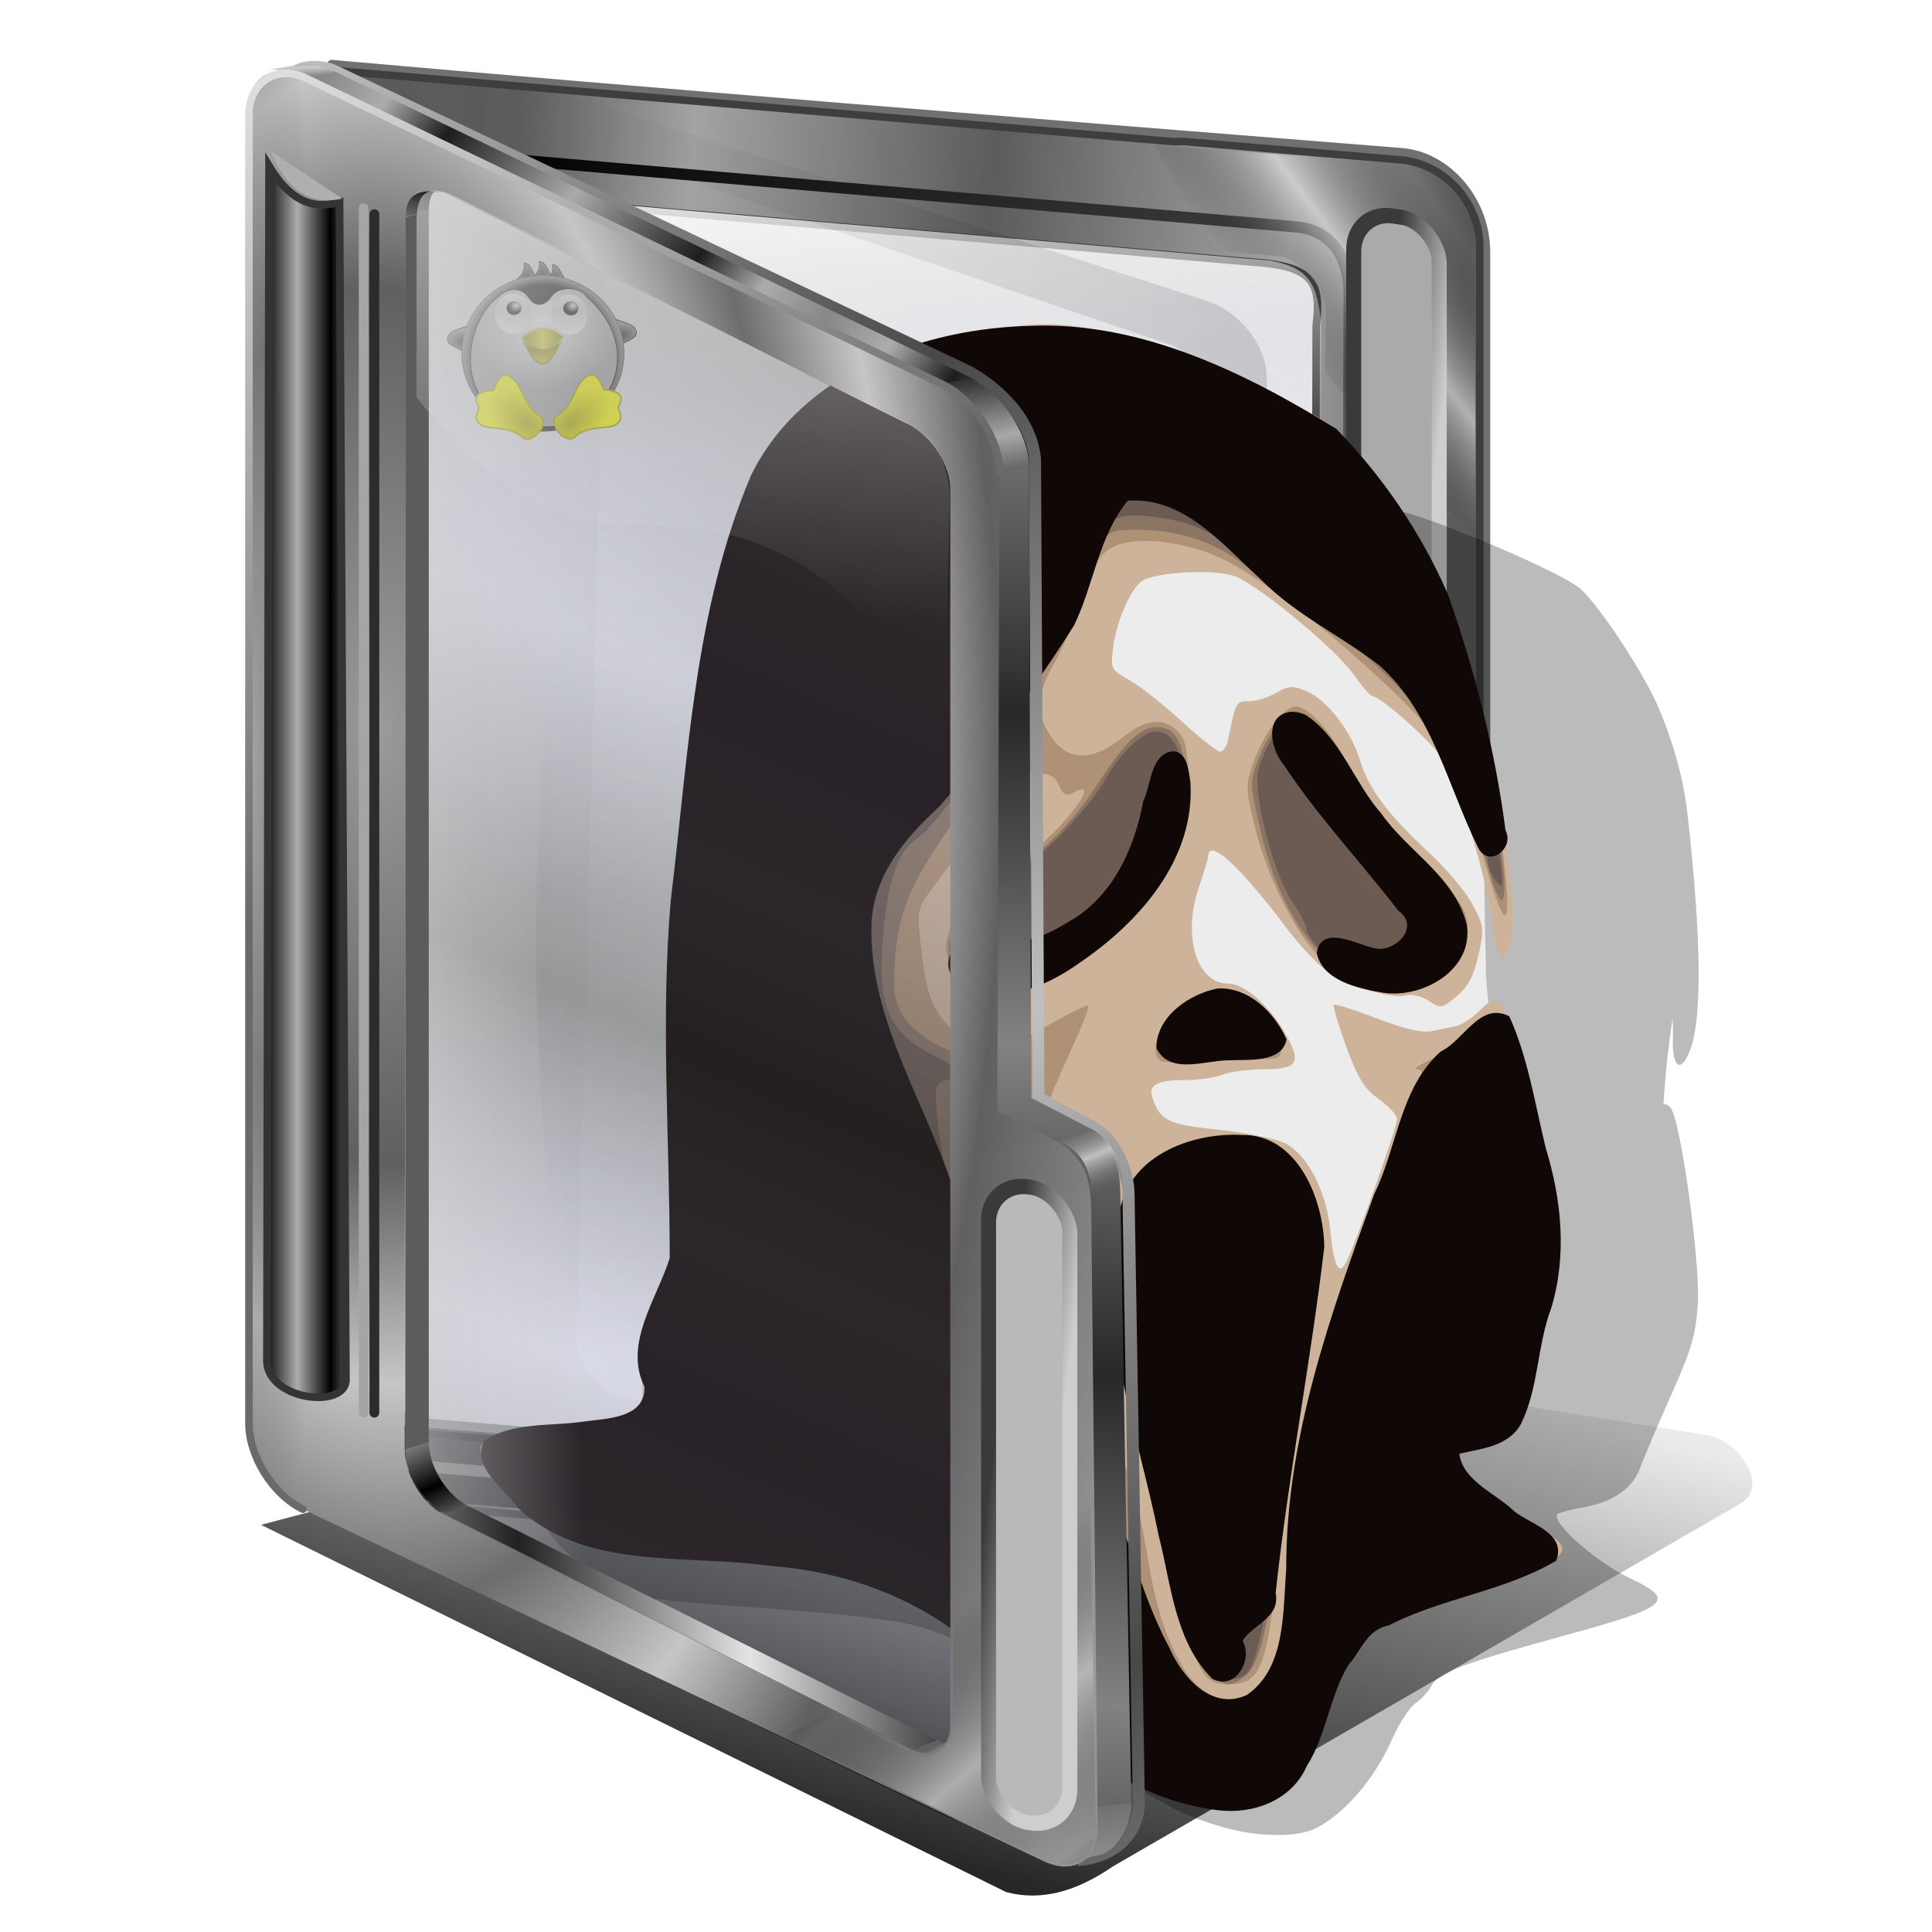 <?xml version="1.0" encoding="UTF-8" standalone="no"?>
<!-- Created with Inkscape (http://www.inkscape.org/) -->

<svg
   xmlns:dc="http://purl.org/dc/elements/1.1/"
   xmlns:cc="http://creativecommons.org/ns#"
   xmlns:rdf="http://www.w3.org/1999/02/22-rdf-syntax-ns#"
   xmlns:svg="http://www.w3.org/2000/svg"
   xmlns="http://www.w3.org/2000/svg"
   xmlns:xlink="http://www.w3.org/1999/xlink"
   xmlns:sodipodi="http://sodipodi.sourceforge.net/DTD/sodipodi-0.dtd"
   xmlns:inkscape="http://www.inkscape.org/namespaces/inkscape"
   id="svg2"
   sodipodi:version="0.32"
   inkscape:version="0.91 r13725"
   width="256"
   height="256"
   sodipodi:docname="folder-video-horror.svg"
   inkscape:output_extension="org.inkscape.output.svg.inkscape"
   version="1.1">
  <defs
     id="defs5">
    <filter
       inkscape:collect="always"
       id="filter4811"
       x="-0.026"
       width="1.052"
       y="-0.022"
       height="1.045"
       color-interpolation-filters="sRGB">
      <feGaussianBlur
         inkscape:collect="always"
         id="feGaussianBlur4813"
         stdDeviation="1.573" />
    </filter>
    <linearGradient
       id="linearGradient4390"
       inkscape:collect="always">
      <stop
         stop-opacity="0"
         stop-color="#a3a3a3"
         id="stop4392" />
      <stop
         stop-opacity="0.635"
         stop-color="#101010"
         id="stop4394"
         offset="1" />
    </linearGradient>
    <linearGradient
       id="linearGradient4378">
      <stop
         id="stop4380"
         stop-color="#595959"
         stop-opacity="1" />
      <stop
         offset="0.304"
         id="stop4382"
         stop-color="#5c5c5c"
         stop-opacity="1" />
      <stop
         id="stop4384"
         offset="0.561"
         stop-color="#a3a3a3"
         stop-opacity="1" />
      <stop
         id="stop4386"
         offset="1"
         stop-color="#5c5c5c"
         stop-opacity="1" />
    </linearGradient>
    <linearGradient
       inkscape:collect="always"
       id="linearGradient4386">
      <stop
         id="stop4388"
         stop-color="#666666"
         stop-opacity="0" />
      <stop
         offset="1"
         id="stop4390"
         stop-color="#e7e7e7"
         stop-opacity="0.612" />
    </linearGradient>
    <linearGradient
       inkscape:collect="always"
       id="linearGradient4322">
      <stop
         id="stop4324"
         stop-color="#424242"
         stop-opacity="0.26" />
      <stop
         offset="1"
         id="stop4326"
         stop-color="#b6bad4"
         stop-opacity="0.304" />
    </linearGradient>
    <linearGradient
       id="linearGradient4303"
       inkscape:collect="always">
      <stop
         stop-opacity="1"
         stop-color="#c0c0c0"
         id="stop4308" />
      <stop
         stop-opacity="1"
         stop-color="#484848"
         id="stop4310"
         offset="1" />
    </linearGradient>
    <linearGradient
       id="linearGradient4294"
       inkscape:collect="always">
      <stop
         stop-opacity="1"
         stop-color="#dedede"
         id="stop4296" />
      <stop
         stop-opacity="1"
         stop-color="#6a6a6a"
         id="stop4298"
         offset="1" />
    </linearGradient>
    <linearGradient
       id="linearGradient4284"
       inkscape:collect="always">
      <stop
         stop-opacity="0"
         stop-color="#000000"
         id="stop4287" />
      <stop
         stop-opacity="0.612"
         stop-color="#e7e7e7"
         id="stop4289"
         offset="1" />
    </linearGradient>
    <linearGradient
       id="linearGradient4317"
       inkscape:collect="always">
      <stop
         stop-opacity="0.403"
         stop-color="#424242"
         id="stop4319" />
      <stop
         stop-opacity="0.182"
         stop-color="#9396b5"
         id="stop4322"
         offset="1" />
    </linearGradient>
    <linearGradient
       id="linearGradient4310">
      <stop
         stop-opacity="1"
         stop-color="#cecece"
         id="stop4312" />
      <stop
         stop-opacity="1"
         stop-color="#3a3a3a"
         id="stop4314"
         offset="1" />
    </linearGradient>
    <linearGradient
       id="linearGradient4290">
      <stop
         id="stop4292"
         stop-color="#a8a8a8"
         stop-opacity="1" />
      <stop
         id="stop4294"
         offset="1"
         stop-color="#272727"
         stop-opacity="1" />
    </linearGradient>
    <linearGradient
       inkscape:collect="always"
       id="linearGradient4282">
      <stop
         id="stop4286"
         stop-color="#000000"
         stop-opacity="0" />
      <stop
         offset="1"
         id="stop4288"
         stop-color="#c9c9c9"
         stop-opacity="0.612" />
    </linearGradient>
    <linearGradient
       id="linearGradient4273"
       inkscape:collect="always">
      <stop
         stop-opacity="0.579"
         stop-color="#dfdfdf"
         id="stop4275" />
      <stop
         stop-opacity="0"
         stop-color="#dfdfdf"
         id="stop4277"
         offset="1" />
    </linearGradient>
    <linearGradient
       id="linearGradient4331">
      <stop
         stop-opacity="1"
         stop-color="#616161"
         id="stop4333" />
      <stop
         stop-opacity="1"
         stop-color="#cbcbcb"
         id="stop4335"
         offset="1" />
    </linearGradient>
    <linearGradient
       id="linearGradient4325">
      <stop
         stop-opacity="1"
         stop-color="#bababa"
         id="stop4327" />
      <stop
         stop-opacity="1"
         stop-color="#000000"
         id="stop4329"
         offset="1" />
    </linearGradient>
    <linearGradient
       id="linearGradient4319">
      <stop
         stop-opacity="1"
         stop-color="#a6a6a6"
         id="stop4321" />
      <stop
         stop-opacity="0"
         stop-color="#666666"
         offset="1"
         id="stop4323" />
    </linearGradient>
    <linearGradient
       id="linearGradient4297">
      <stop
         stop-opacity="1"
         stop-color="#9b9b9b"
         id="stop4299" />
      <stop
         stop-opacity="1"
         stop-color="#606060"
         id="stop4302"
         offset="0.5" />
      <stop
         stop-opacity="1"
         stop-color="#c6c6c6"
         offset="0.75"
         id="stop4305" />
      <stop
         stop-opacity="1"
         stop-color="#6d6d6d"
         offset="1"
         id="stop4307" />
    </linearGradient>
    <linearGradient
       id="linearGradient4302"
       inkscape:collect="always">
      <stop
         stop-opacity="0"
         stop-color="#3e3e3e"
         id="stop4304" />
      <stop
         stop-opacity="0.157"
         stop-color="#000000"
         id="stop4306"
         offset="1" />
    </linearGradient>
    <linearGradient
       id="linearGradient4279"
       inkscape:collect="always">
      <stop
         stop-opacity="1"
         stop-color="#c1c1c1"
         id="stop4281" />
      <stop
         stop-opacity="0"
         stop-color="#555555"
         id="stop4284"
         offset="1" />
    </linearGradient>
    <linearGradient
       id="linearGradient4281"
       inkscape:collect="always">
      <stop
         stop-opacity="0.848"
         stop-color="#000000"
         id="stop4283" />
      <stop
         stop-opacity="0.079"
         stop-color="#000000"
         id="stop4285"
         offset="1" />
    </linearGradient>
    <linearGradient
       id="linearGradient4372">
      <stop
         stop-opacity="1"
         stop-color="#8c8c8c"
         id="stop4374" />
      <stop
         stop-opacity="1"
         stop-color="#707070"
         offset="1"
         id="stop4376" />
    </linearGradient>
    <linearGradient
       id="linearGradient4350"
       inkscape:collect="always">
      <stop
         stop-opacity="1"
         stop-color="#acacac"
         id="stop4352" />
      <stop
         stop-opacity="1"
         stop-color="#000000"
         id="stop4354"
         offset="1" />
    </linearGradient>
    <linearGradient
       id="linearGradient4342">
      <stop
         stop-opacity="1"
         stop-color="#828282"
         id="stop4344" />
      <stop
         stop-opacity="1"
         stop-color="#282828"
         offset="1"
         id="stop4346" />
    </linearGradient>
    <linearGradient
       id="linearGradient4336">
      <stop
         stop-opacity="1"
         stop-color="#616161"
         id="stop4338" />
      <stop
         stop-opacity="1"
         stop-color="#e4e4e4"
         offset="1"
         id="stop4340" />
    </linearGradient>
    <linearGradient
       id="linearGradient4299">
      <stop
         stop-opacity="1"
         stop-color="#ffffff"
         id="stop4301" />
      <stop
         stop-opacity="0"
         stop-color="#dddddd"
         id="stop4303"
         offset="1" />
    </linearGradient>
    <linearGradient
       id="linearGradient4293">
      <stop
         stop-opacity="0.646"
         stop-color="#d1d1d1"
         id="stop4295" />
      <stop
         stop-opacity="0"
         stop-color="#c9c9c9"
         offset="1"
         id="stop4297" />
    </linearGradient>
    <linearGradient
       id="linearGradient3877">
      <stop
         stop-opacity="1"
         stop-color="#212121"
         id="stop3879" />
      <stop
         stop-opacity="1"
         stop-color="#e4e4e4"
         id="stop3881"
         offset="1" />
    </linearGradient>
    <linearGradient
       id="linearGradient3871">
      <stop
         stop-opacity="1"
         stop-color="#d8d8d8"
         id="stop3873" />
      <stop
         stop-opacity="1"
         stop-color="#252525"
         offset="1"
         id="stop3875" />
    </linearGradient>
    <linearGradient
       id="linearGradient3863">
      <stop
         stop-opacity="1"
         stop-color="#aaaaaa"
         id="stop3865" />
      <stop
         stop-opacity="1"
         stop-color="#1d1d1d"
         offset="0.5"
         id="stop3350" />
      <stop
         stop-opacity="1"
         stop-color="#acacac"
         id="stop3352"
         offset="0.75" />
      <stop
         stop-opacity="1"
         stop-color="#878787"
         id="stop3867"
         offset="1" />
    </linearGradient>
    <linearGradient
       id="linearGradient3831">
      <stop
         stop-opacity="1"
         stop-color="#000000"
         id="stop3833" />
      <stop
         stop-opacity="1"
         stop-color="#a7a7a7"
         offset="1"
         id="stop3835" />
    </linearGradient>
    <linearGradient
       id="linearGradient3803">
      <stop
         stop-opacity="1"
         stop-color="#909090"
         id="stop3805" />
      <stop
         stop-opacity="1"
         stop-color="#000000"
         id="stop3807"
         offset="1" />
    </linearGradient>
    <linearGradient
       y2="893.58"
       x2="736.83"
       y1="886.38"
       x1="730.24"
       gradientUnits="userSpaceOnUse"
       id="linearGradient2708"
       xlink:href="#linearGradient4336"
       inkscape:collect="always" />
    <linearGradient
       y2="888.36"
       x2="592.15"
       y1="893.82"
       x1="432.77"
       spreadMethod="reflect"
       gradientUnits="userSpaceOnUse"
       id="linearGradient2710"
       xlink:href="#linearGradient3877"
       inkscape:collect="always" />
    <linearGradient
       y2="877.63"
       x2="388.21"
       y1="856.65"
       x1="369.98"
       spreadMethod="reflect"
       gradientUnits="userSpaceOnUse"
       id="linearGradient2712"
       xlink:href="#linearGradient3803"
       inkscape:collect="always" />
    <linearGradient
       y2="121.26"
       x2="385.72"
       y1="79.991"
       x1="378.99"
       gradientUnits="userSpaceOnUse"
       id="linearGradient2716"
       xlink:href="#linearGradient3831"
       inkscape:collect="always" />
    <linearGradient
       y2="176.69"
       x2="276.08"
       y1="185.27"
       x1="276.56"
       spreadMethod="reflect"
       gradientUnits="userSpaceOnUse"
       id="linearGradient2718"
       xlink:href="#linearGradient4331"
       inkscape:collect="always" />
    <linearGradient
       y2="347.28"
       x2="580.59"
       y1="248.79"
       x1="440.3"
       spreadMethod="reflect"
       gradientUnits="userSpaceOnUse"
       id="linearGradient2720"
       xlink:href="#linearGradient3863"
       inkscape:collect="always" />
    <linearGradient
       y2="577.18"
       x2="696.37"
       y1="780.61"
       x1="689.78"
       spreadMethod="reflect"
       gradientUnits="userSpaceOnUse"
       id="linearGradient2724"
       xlink:href="#linearGradient4342"
       inkscape:collect="always" />
    <linearGradient
       gradientTransform="translate(62.137,18.509)"
       y2="1233.69"
       x2="708.13"
       y1="1265.74"
       x1="709.47"
       spreadMethod="reflect"
       gradientUnits="userSpaceOnUse"
       id="linearGradient2726"
       xlink:href="#linearGradient4372"
       inkscape:collect="always" />
    <linearGradient
       gradientTransform="matrix(0.214,0,0,0.214,222.873,-56.636)"
       y2="362.43"
       x2="934.11"
       y1="367.34"
       x1="974.08"
       gradientUnits="userSpaceOnUse"
       id="linearGradient3302"
       xlink:href="#linearGradient4310"
       inkscape:collect="always" />
    <radialGradient
       r="232.39"
       fy="671.2"
       fx="245.43"
       cy="671.2"
       cx="245.43"
       spreadMethod="reflect"
       gradientTransform="matrix(0.049,0,0,0.5,-119.908,-235.023)"
       gradientUnits="userSpaceOnUse"
       id="radialGradient3311"
       xlink:href="#linearGradient4319"
       inkscape:collect="always" />
    <radialGradient
       r="232.39"
       fy="663.51"
       fx="317.56"
       cy="663.51"
       cx="317.56"
       spreadMethod="reflect"
       gradientTransform="matrix(0.236,-0.006,0.012,0.5,-173.461,-233.763)"
       gradientUnits="userSpaceOnUse"
       id="radialGradient3314"
       xlink:href="#linearGradient4297"
       inkscape:collect="always" />
    <linearGradient
       y2="736.21"
       x2="427.92"
       y1="736.65"
       x1="303.35"
       gradientTransform="matrix(0.214,0,0,0.214,-155.364,-30.214)"
       gradientUnits="userSpaceOnUse"
       id="linearGradient3339"
       xlink:href="#linearGradient4293"
       inkscape:collect="always" />
    <linearGradient
       gradientTransform="matrix(0.214,0,0,0.214,222.303,-24.645)"
       y2="271.25"
       x2="355.35"
       y1="1060.94"
       x1="907.3"
       gradientUnits="userSpaceOnUse"
       id="linearGradient3343"
       xlink:href="#linearGradient3871"
       inkscape:collect="always" />
    <linearGradient
       y2="271.25"
       x2="355.35"
       y1="1031.92"
       x1="879.6"
       gradientTransform="matrix(0.227,0,0,0.227,214.879,-32.787)"
       gradientUnits="userSpaceOnUse"
       id="linearGradient3346"
       xlink:href="#linearGradient4325"
       inkscape:collect="always" />
    <linearGradient
       y2="447.21"
       x2="704.84"
       y1="406"
       x1="696.93"
       spreadMethod="reflect"
       gradientUnits="userSpaceOnUse"
       id="linearGradient3354"
       xlink:href="#linearGradient4290"
       inkscape:collect="always" />
    <linearGradient
       gradientTransform="matrix(0.241,0,0,0.241,240.725,9.135)"
       spreadMethod="reflect"
       gradientUnits="userSpaceOnUse"
       y2="544.09"
       x2="513.65"
       y1="524.1"
       x1="138.06"
       id="linearGradient3362"
       xlink:href="#linearGradient4378"
       inkscape:collect="always" />
    <linearGradient
       gradientTransform="translate(-152.877,-6.166)"
       spreadMethod="reflect"
       gradientUnits="userSpaceOnUse"
       y2="107.78"
       x2="55.785"
       y1="107.78"
       x1="51.38"
       id="linearGradient4356"
       xlink:href="#linearGradient4350"
       inkscape:collect="always" />
    <linearGradient
       y2="362.43"
       x2="934.11"
       y1="367.34"
       x1="974.08"
       gradientTransform="matrix(0.214,0,0,0.214,-210.532,125.901)"
       gradientUnits="userSpaceOnUse"
       id="linearGradient4360"
       xlink:href="#linearGradient4310"
       inkscape:collect="always" />
    <linearGradient
       gradientTransform="translate(230.188,-1.735)"
       gradientUnits="userSpaceOnUse"
       y2="69.34"
       x2="134.98"
       y1="23.68"
       x1="131.29"
       id="linearGradient4370"
       xlink:href="#linearGradient4299"
       inkscape:collect="always" />
    <filter
       color-interpolation-filters="sRGB"
       height="1.087"
       y="-0.043"
       width="1.033"
       x="-0.017"
       id="filter4277"
       inkscape:collect="always">
      <feGaussianBlur
         stdDeviation="1.366"
         id="feGaussianBlur4279"
         inkscape:collect="always" />
    </filter>
    <linearGradient
       gradientTransform="translate(-17.741,6.305)"
       gradientUnits="userSpaceOnUse"
       y2="156.1"
       x2="135.18"
       y1="232.75"
       x1="114.17"
       id="linearGradient4287"
       xlink:href="#linearGradient4281"
       inkscape:collect="always" />
    <linearGradient
       gradientTransform="translate(-149.404,2.268)"
       spreadMethod="reflect"
       gradientUnits="userSpaceOnUse"
       y2="155.25"
       x2="156.39"
       y1="150.4"
       x1="154.35"
       id="linearGradient4286"
       xlink:href="#linearGradient4279"
       inkscape:collect="always" />
    <linearGradient
       gradientTransform="translate(-149.404,2.268)"
       spreadMethod="reflect"
       gradientUnits="userSpaceOnUse"
       y2="227.18"
       x2="142.92"
       y1="214.42"
       x1="132.03"
       id="linearGradient4296"
       xlink:href="#linearGradient4282"
       inkscape:collect="always" />
    <linearGradient
       gradientTransform="matrix(0.998,0.058,0.058,-0.998,266.494,262.365)"
       y2="227.18"
       x2="142.92"
       y1="218.58"
       x1="132.75"
       spreadMethod="reflect"
       gradientUnits="userSpaceOnUse"
       id="linearGradient4300"
       xlink:href="#linearGradient4284"
       inkscape:collect="always" />
    <linearGradient
       gradientTransform="translate(4.611,-0.768)"
       gradientUnits="userSpaceOnUse"
       y2="119.43"
       x2="177.67"
       y1="119.43"
       x1="53.04"
       id="linearGradient4308"
       xlink:href="#linearGradient4302"
       inkscape:collect="always" />
    <linearGradient
       gradientTransform="translate(-149.404,2.268)"
       gradientUnits="userSpaceOnUse"
       y2="75.73"
       x2="93.42"
       y1="25.1"
       x1="99.92"
       id="linearGradient4280"
       xlink:href="#linearGradient4273"
       inkscape:collect="always" />
    <filter
       color-interpolation-filters="sRGB"
       height="1.02"
       y="0"
       width="1.031"
       x="-0.015"
       id="filter4278"
       inkscape:collect="always">
      <feGaussianBlur
         stdDeviation="0.806"
         id="feGaussianBlur4280"
         inkscape:collect="always" />
    </filter>
    <linearGradient
       gradientTransform="translate(-149.404,2.268)"
       spreadMethod="reflect"
       gradientUnits="userSpaceOnUse"
       y2="80.79"
       x2="82.37"
       y1="121.08"
       x1="64.769"
       id="linearGradient4324"
       xlink:href="#linearGradient4317"
       inkscape:collect="always" />
    <linearGradient
       gradientTransform="translate(-149.404,2.268)"
       gradientUnits="userSpaceOnUse"
       y2="89.62"
       x2="86.969"
       y1="14.353"
       x1="35.525"
       id="linearGradient4301"
       xlink:href="#linearGradient4294"
       inkscape:collect="always" />
    <linearGradient
       spreadMethod="reflect"
       gradientTransform="translate(-149.404,2.268)"
       gradientUnits="userSpaceOnUse"
       y2="73.33"
       x2="88.03"
       y1="5.703"
       x1="45.662"
       id="linearGradient4312"
       xlink:href="#linearGradient4303"
       inkscape:collect="always" />
    <linearGradient
       gradientTransform="translate(231.393,6.699)"
       spreadMethod="reflect"
       gradientUnits="userSpaceOnUse"
       y2="57.57"
       x2="135.89"
       y1="117.26"
       x1="135.33"
       id="linearGradient4320"
       xlink:href="#linearGradient4322"
       inkscape:collect="always" />
    <linearGradient
       inkscape:collect="always"
       id="linearGradient2888">
      <stop
         id="stop2890"
         stop-color="black"
         stop-opacity="1" />
      <stop
         offset="1"
         id="stop2892"
         stop-color="#86867a"
         stop-opacity="1" />
    </linearGradient>
    <linearGradient
       inkscape:collect="always"
       id="linearGradient2864">
      <stop
         id="stop2866"
         stop-color="#afaf09"
         stop-opacity="1" />
      <stop
         offset="1"
         id="stop2868"
         stop-color="yellow"
         stop-opacity="1" />
    </linearGradient>
    <linearGradient
       inkscape:collect="always"
       id="linearGradient2854">
      <stop
         id="stop2856"
         stop-color="#a29929"
         stop-opacity="1" />
      <stop
         offset="1"
         id="stop2858"
         stop-color="#e8e7b2"
         stop-opacity="1" />
    </linearGradient>
    <linearGradient
       inkscape:collect="always"
       id="linearGradient2836">
      <stop
         id="stop2838"
         stop-color="#efe541"
         stop-opacity="1" />
      <stop
         offset="1"
         id="stop2840"
         stop-color="#98961a"
         stop-opacity="1" />
    </linearGradient>
    <linearGradient
       inkscape:collect="always"
       id="linearGradient2822">
      <stop
         id="stop2824"
         stop-color="white"
         stop-opacity="1" />
      <stop
         offset="1"
         id="stop2826"
         stop-color="black"
         stop-opacity="1" />
    </linearGradient>
    <linearGradient
       id="linearGradient2798"
       inkscape:collect="always">
      <stop
         id="stop2800"
         stop-color="white"
         stop-opacity="0" />
      <stop
         id="stop2802"
         offset="1"
         stop-color="white"
         stop-opacity="1" />
    </linearGradient>
    <linearGradient
       inkscape:collect="always"
       id="linearGradient2788">
      <stop
         id="stop2790"
         stop-color="white"
         stop-opacity="1" />
      <stop
         offset="1"
         id="stop2792"
         stop-color="#c4c4c4"
         stop-opacity="1" />
    </linearGradient>
    <linearGradient
       inkscape:collect="always"
       id="linearGradient2778">
      <stop
         id="stop2780"
         stop-color="white"
         stop-opacity="1" />
      <stop
         offset="1"
         id="stop2782"
         stop-color="#a5a5a5"
         stop-opacity="1" />
    </linearGradient>
    <linearGradient
       id="linearGradient2762">
      <stop
         id="stop2764"
         stop-color="white"
         stop-opacity="1" />
      <stop
         id="stop2770"
         offset="0.5"
         stop-color="white"
         stop-opacity="1" />
      <stop
         offset="0.75"
         id="stop2772"
         stop-color="black"
         stop-opacity="1" />
      <stop
         offset="1"
         id="stop2766"
         stop-color="#aaa"
         stop-opacity="1" />
    </linearGradient>
    <radialGradient
       inkscape:collect="always"
       xlink:href="#linearGradient2888"
       id="radialGradient2934"
       gradientUnits="userSpaceOnUse"
       gradientTransform="matrix(-0.956,0.149,0.249,1.592,168.152,-1.887)"
       cx="24.699"
       cy="13.06"
       fx="24.699"
       fy="13.06"
       r="14.989" />
    <radialGradient
       inkscape:collect="always"
       xlink:href="#linearGradient2888"
       id="radialGradient2936"
       gradientUnits="userSpaceOnUse"
       gradientTransform="matrix(-0.956,0.149,0.249,1.592,150.765,-6.101)"
       cx="24.699"
       cy="13.06"
       fx="24.699"
       fy="13.06"
       r="14.989" />
    <radialGradient
       inkscape:collect="always"
       xlink:href="#linearGradient2888"
       id="radialGradient2938"
       gradientUnits="userSpaceOnUse"
       gradientTransform="matrix(-0.956,0.149,0.249,1.592,130.745,-3.994)"
       cx="24.699"
       cy="13.06"
       fx="24.699"
       fy="13.06"
       r="14.989" />
    <radialGradient
       inkscape:collect="always"
       xlink:href="#linearGradient2888"
       id="radialGradient2940"
       gradientUnits="userSpaceOnUse"
       gradientTransform="matrix(-0.149,-0.956,-1.592,0.249,255.516,114.096)"
       cx="24.699"
       cy="13.06"
       fx="24.699"
       fy="13.06"
       r="14.989" />
    <radialGradient
       inkscape:collect="always"
       xlink:href="#linearGradient2888"
       id="radialGradient2942"
       gradientUnits="userSpaceOnUse"
       gradientTransform="matrix(0.149,-0.956,1.592,0.249,2.645,122.525)"
       cx="24.699"
       cy="13.06"
       fx="24.699"
       fy="13.06"
       r="14.989" />
    <radialGradient
       inkscape:collect="always"
       xlink:href="#linearGradient2762"
       id="radialGradient2944"
       gradientUnits="userSpaceOnUse"
       gradientTransform="matrix(1.049,-0.011,0.01,1.202,4.577,-23.361)"
       spreadMethod="reflect"
       cx="-117.75"
       cy="120.46"
       fx="-117.75"
       fy="68.07"
       r="100.81" />
    <radialGradient
       inkscape:collect="always"
       xlink:href="#linearGradient2778"
       id="radialGradient2946"
       gradientUnits="userSpaceOnUse"
       gradientTransform="matrix(-1.045,0.022,-0.02,-0.946,268.274,140.609)"
       cx="130.5"
       cy="72.32"
       fx="130.5"
       fy="72.32"
       r="95.6" />
    <linearGradient
       inkscape:collect="always"
       xlink:href="#linearGradient2788"
       id="linearGradient2948"
       gradientUnits="userSpaceOnUse"
       x1="94.83"
       y1="95.84"
       x2="94.83"
       y2="33.666" />
    <linearGradient
       inkscape:collect="always"
       xlink:href="#linearGradient2798"
       id="linearGradient2950"
       gradientUnits="userSpaceOnUse"
       x1="94.83"
       y1="58.43"
       x2="94.83"
       y2="38.934" />
    <radialGradient
       inkscape:collect="always"
       xlink:href="#linearGradient2822"
       id="radialGradient2956"
       gradientUnits="userSpaceOnUse"
       gradientTransform="matrix(-1.077,0.077,-0.066,-0.921,47,29.162)"
       cx="22.13"
       cy="15.841"
       fx="22.13"
       fy="15.841"
       r="13.698" />
    <linearGradient
       inkscape:collect="always"
       xlink:href="#linearGradient2836"
       id="linearGradient2960"
       gradientUnits="userSpaceOnUse"
       gradientTransform="translate(110.113,77.975)"
       spreadMethod="reflect"
       x1="20.284"
       y1="26.29"
       x2="47.42"
       y2="26.29" />
    <linearGradient
       inkscape:collect="always"
       xlink:href="#linearGradient2854"
       id="linearGradient2962"
       gradientUnits="userSpaceOnUse"
       x1="130.4"
       y1="117.7"
       x2="139.62"
       y2="82.71" />
    <radialGradient
       inkscape:collect="always"
       xlink:href="#linearGradient2864"
       id="radialGradient2964"
       gradientUnits="userSpaceOnUse"
       gradientTransform="matrix(-1.222,-0.968,0.544,-0.687,-202.892,187.386)"
       cx="-166.08"
       cy="201.83"
       fx="-166.08"
       fy="201.83"
       r="40.73" />
    <radialGradient
       inkscape:collect="always"
       xlink:href="#linearGradient2864"
       id="radialGradient2966"
       gradientUnits="userSpaceOnUse"
       gradientTransform="matrix(1.222,-0.968,-0.544,-0.687,478.729,186.859)"
       cx="-166.08"
       cy="201.83"
       fx="-166.08"
       fy="201.83"
       r="40.73" />
    <linearGradient
       inkscape:collect="always"
       xlink:href="#linearGradient2836"
       id="linearGradient4215"
       gradientUnits="userSpaceOnUse"
       gradientTransform="translate(110.113,77.975)"
       spreadMethod="reflect"
       x1="23.11"
       y1="59.1"
       x2="19.413"
       y2="32.23" />
    <linearGradient
       y2="234.07"
       x2="139.82"
       y1="224.13"
       x1="131.13"
       spreadMethod="reflect"
       gradientTransform="matrix(0.998,-0.058,0.058,0.998,254.897,-26.636)"
       gradientUnits="userSpaceOnUse"
       id="linearGradient4384"
       xlink:href="#linearGradient4386"
       inkscape:collect="always" />
    <linearGradient
       gradientTransform="translate(-0.567,-0.85)"
       gradientUnits="userSpaceOnUse"
       y2="204.19"
       x2="296.69"
       y1="128.05"
       x1="295.18"
       id="linearGradient4396"
       xlink:href="#linearGradient4390"
       inkscape:collect="always" />
    <linearGradient
       inkscape:collect="always"
       xlink:href="#linearGradient2788"
       id="linearGradient4988"
       gradientUnits="userSpaceOnUse"
       x1="94.83"
       y1="95.84"
       x2="94.83"
       y2="33.666" />
    <linearGradient
       inkscape:collect="always"
       xlink:href="#linearGradient2798"
       id="linearGradient4990"
       gradientUnits="userSpaceOnUse"
       x1="94.83"
       y1="58.43"
       x2="94.83"
       y2="38.934" />
    <radialGradient
       inkscape:collect="always"
       xlink:href="#linearGradient2822"
       id="radialGradient4992"
       gradientUnits="userSpaceOnUse"
       gradientTransform="matrix(-1.077,0.077,-0.066,-0.921,47,29.162)"
       cx="22.13"
       cy="15.841"
       fx="22.13"
       fy="15.841"
       r="13.698" />
    <linearGradient
       inkscape:collect="always"
       xlink:href="#linearGradient2854"
       id="linearGradient4994"
       gradientUnits="userSpaceOnUse"
       x1="130.4"
       y1="117.7"
       x2="139.62"
       y2="82.71" />
  </defs>
  <sodipodi:namedview
     inkscape:window-height="1056"
     inkscape:window-width="1920"
     inkscape:pageshadow="2"
     inkscape:pageopacity="0.0"
     guidetolerance="10.0"
     gridtolerance="10.0"
     objecttolerance="10.0"
     borderopacity="1.0"
     bordercolor="#666666"
     pagecolor="#ffffff"
     id="base"
     showgrid="false"
     inkscape:zoom="3.5351562"
     inkscape:cx="128"
     inkscape:cy="128"
     inkscape:window-x="0"
     inkscape:window-y="0"
     inkscape:current-layer="svg2"
     inkscape:window-maximized="1" />
  <path
     style="fill:url(#linearGradient4287);fill-opacity:1;fill-rule:evenodd;stroke:none;stroke-width:1;stroke-linecap:butt;stroke-linejoin:miter;stroke-opacity:1;filter:url(#filter4277)"
     d="m 34.59,202.053 98.723,48.654 c 4.715,1.269 9.429,-0.141 14.144,-3.394 l 83.165,-48.088 c 3.753,-2.133 0.073,-8.253 -4.249,-9.027 l -91.927,-14.734 z"
     id="path4263"
     inkscape:connector-curvature="0"
     sodipodi:nodetypes="ccccccc" />
  <g
     id="g4398"
     transform="translate(-238.94,-3.875)">
    <path
       style="fill:none;fill-opacity:1;stroke:#707070;stroke-width:1.2;stroke-linecap:round;stroke-linejoin:round;stroke-miterlimit:4;stroke-dasharray:none;stroke-opacity:1"
       inkscape:connector-curvature="0"
       d="m 435.805,114.373 0,-77.036 c 0,-7.076 -5.298,-12.783 -11.102,-13.245 -49.304,-3.926 -99.666,-7.948 -141.813,-11.684"
       id="path4300"
       sodipodi:nodetypes="cssc"
       stroke-miterlimit="4" />
    <path
       style="fill:url(#linearGradient4320);fill-opacity:1;stroke:none;stroke-width:5;stroke-linecap:round;stroke-linejoin:round;stroke-miterlimit:4;stroke-dasharray:none;stroke-opacity:1"
       stroke-miterlimit="4"
       id="path3241"
       d="m 295.191,28.791 c -4.88,-0.414 -8.807,3.246 -8.807,8.2 l 0,146.732 c 0,4.955 3.926,9.274 8.807,9.687 l 109.865,9.312 c 4.88,0.414 8.807,-3.24 8.807,-8.194 l 0,-72.747 0.155,-75.115 c 0.834,-5.497 -0.508,-7.494 -6.768,-8.254 l -112.059,-9.62 z"
       sodipodi:nodetypes="cccccccccc"
       inkscape:connector-curvature="0" />
    <path
       style="fill:none;fill-opacity:0.214;stroke:url(#linearGradient3343);stroke-width:1.7;stroke-linecap:round;stroke-linejoin:round;stroke-miterlimit:4;stroke-dasharray:none;stroke-opacity:1"
       stroke-miterlimit="4"
       sodipodi:nodetypes="ccccc"
       d="m 286.826,37.679 0.052,145.427 c 0,4.955 3.556,9.15 8.436,9.564 l 108.384,9.188 c 4.88,0.414 9.547,-2.376 9.547,-7.33"
       id="path3244"
       inkscape:connector-curvature="0" />
    <path
       style="fill:url(#linearGradient3362);fill-opacity:1;stroke:#3e3e3e;stroke-width:1;stroke-linecap:round;stroke-linejoin:round;stroke-miterlimit:4;stroke-dasharray:none;stroke-opacity:1"
       stroke-miterlimit="4"
       sodipodi:nodetypes="csscssccssccccccccccsccssc"
       id="rect2442"
       d="m 282.231,13.197 c -5.293,0.094 -9.395,4.262 -9.395,9.784 l 0,167.984 c 0,5.889 4.666,11.021 10.467,11.513 l 130.599,11.07 c 5.801,0.492 10.467,-3.854 10.467,-9.743 l 0,-80.039 0.181,0.013 c 5.801,0.492 10.467,-3.854 10.467,-9.743 l 0,-77.445 c 0,-5.889 -4.666,-11.034 -10.467,-11.526 l -28.339,-2.399 c -0.558,-0.047 -1.101,-0.046 -1.635,-0.007 L 283.303,13.23 c -0.363,-0.031 -0.719,-0.04 -1.072,-0.034 z m 11.379,15.902 c 0.297,-0.005 0.6,0.008 0.905,0.034 l 112.057,9.616 c 6.195,0.694 7.489,2.646 6.768,8.256 l -0.154,75.113 0,72.748 c 1e-5,4.955 -3.925,8.609 -8.805,8.196 l -109.865,-9.315 c -4.88,-0.414 -8.805,-4.729 -8.805,-9.683 l 0,-146.735 c 0,-4.645 3.448,-8.15 7.901,-8.229 z"
       inkscape:connector-curvature="0" />
    <path
       style="fill:url(#linearGradient4396);fill-opacity:1;stroke:none;stroke-width:1;stroke-linecap:round;stroke-linejoin:round;stroke-miterlimit:4;stroke-dasharray:none;stroke-opacity:1"
       inkscape:connector-curvature="0"
       d="m 412.618,121.267 0,72.748 c 10e-6,4.955 -3.925,8.609 -8.805,8.196 l -109.865,-9.315 c -4.88,-0.414 -8.805,-4.729 -8.805,-9.683 l 0,-66.142 c -3.268,1.011 -5.785,2.646 -12.873,3.969 l 0,69.076 c 0,5.889 4.666,11.021 10.467,11.513 l 130.599,11.07 c 5.801,0.492 10.467,-3.854 10.467,-9.743 l 0,-80.039 0.181,0.013 c -3.132,0.127 -6.554,-0.742 -11.365,-1.662 z"
       id="path4388"
       sodipodi:nodetypes="csccsccscssccc"
       stroke-miterlimit="4" />
    <path
       style="fill:none;fill-opacity:0.214;stroke:url(#linearGradient3346);stroke-width:1.5;stroke-linecap:round;stroke-linejoin:round;stroke-miterlimit:4;stroke-dasharray:none;stroke-opacity:1"
       stroke-miterlimit="4"
       id="path3254"
       d="m 291.994,23.748 c -5.163,-0.438 -9.317,3.434 -9.317,8.676 l 0,155.242 c 0,5.242 4.154,9.811 9.317,10.249 l 116.236,9.851 c 5.163,0.438 9.317,-3.428 9.317,-8.67 l 0,-76.966 0.164,-79.471 c -0.085,-4.558 -2.181,-8.315 -7.161,-8.733 z"
       sodipodi:nodetypes="cccccccccc"
       inkscape:connector-curvature="0" />
    <path
       style="fill:url(#linearGradient4370);fill-opacity:1;stroke:none;stroke-width:5;stroke-linecap:round;stroke-linejoin:round;stroke-miterlimit:4;stroke-dasharray:none;stroke-opacity:1"
       stroke-miterlimit="4"
       inkscape:connector-curvature="0"
       sodipodi:nodetypes="cccccccc"
       d="m 295.191,28.791 c -4.88,-0.414 -8.807,3.246 -8.807,8.2 l 0,24.261 c 65.184,40.385 66.46,-34.734 127.478,7.402 l 0,53.126 0.155,-75.115 c -0.603,-4.876 -1.309,-7.275 -6.768,-8.254 z"
       id="path4362" />
    <path
       style="fill:url(#linearGradient4300);fill-opacity:1;fill-rule:evenodd;stroke:none;stroke-width:1;stroke-linecap:butt;stroke-linejoin:miter;stroke-opacity:1"
       d="m 399.455,37.006 8.837,0.82 c 2.713,0.148 6.552,4.151 6.363,8.003 l -0.185,7.499 20.017,21.856 -0.089,-39.206 c 0.513,-5.244 -4.316,-9.679 -9.177,-10.307 l -33.434,-2.604 z"
       id="path4298"
       inkscape:connector-curvature="0"
       sodipodi:nodetypes="ccccccccc" />
    <rect
       style="fill:#aaaaaa;fill-opacity:1;stroke:url(#linearGradient3302);stroke-width:2.01;stroke-linecap:round;stroke-linejoin:round;stroke-miterlimit:4;stroke-dasharray:none;stroke-opacity:1"
       rx="5.161"
       stroke-miterlimit="4"
       transform="matrix(0.99,0.142,0,1,0,0)"
       ry="5.293"
       y="-28.25"
       x="422.54"
       height="84.45"
       width="11.442"
       id="rect3258" />
    <path
       style="fill:url(#linearGradient4384);fill-opacity:1;fill-rule:evenodd;stroke:none;stroke-width:1;stroke-linecap:butt;stroke-linejoin:miter;stroke-opacity:1"
       sodipodi:nodetypes="ccccccccc"
       inkscape:connector-curvature="0"
       id="path4382"
       d="m 388.162,202.37 15.6,0.7 c 4.438,1.7 10.291,-4.818 9.022,-9.827 l 0.271,-14.11 10.594,-18.284 -0.013,38.902 c 0.741,9.727 -4.012,13.63 -9.784,13.119 l -33.054,-2.411 z" />
  </g>
  <path
     style="fill:url(#linearGradient4308);fill-opacity:1;stroke:none;stroke-width:0.213;stroke-linecap:round;stroke-linejoin:round;stroke-miterlimit:4;stroke-opacity:1;filter:url(#filter4278)"
     id="path4289"
     d="m 62.494,9.003 c -2.848,0.245 -4.842,2.333 -4.842,5.53 l 0,168.567 c 0,4.263 3.537,8.843 7.931,10.263 l 107.349,11.029 c 4.394,1.42 11.249,0.25 11.049,-4.003 l -2.641,-56.277 c -0.048,-3.867 -0.553,-6.774 -4.794,-8.675 l -8.999,-3.133 0.313,-82.159 c 0.016,-4.264 -3.537,-8.843 -7.931,-10.263 L 65.584,9.396 c -1.098,-0.355 -2.14,-0.475 -3.089,-0.393 z m 21.179,12.891 c 0.764,-0.098 1.618,-0.01 2.525,0.299 l 68.616,23.401 c 3.225,1.1 5.796,4.523 5.822,7.677 l 1.134,136.313 c 0.026,3.154 -2.597,4.81 -5.822,3.71 l -73.719,-8.092 c -3.225,-1.1 -5.904,-4.524 -5.822,-7.677 l 3.969,-151.622 c 0.059,-2.266 1.346,-3.758 3.297,-4.009 z"
     inkscape:connector-curvature="0"
     sodipodi:nodetypes="sssccscccsccssccssccsss"
     stroke-miterlimit="4" />
  <g
     id="g4183"
     transform="translate(20.367,-7.92)">
    <path
       style="fill:#000000;fill-opacity:0.268;filter:url(#filter4811)"
       transform="matrix(1.046,0,-0.402,1.052,60.64,3.91)"
       id="path3587"
       d="m 112.312,65.974 c -2.099,-0.058 -4.101,0.095 -6.528,0.398 -17.084,2.127 -26.288,7.888 -29.685,18.542 -3.937,12.349 -0.451,50.666 6.84,75.217 l 3.204,10.79 -1.154,5.423 c -0.628,2.987 -0.89,6.243 -0.611,7.241 0.279,0.998 0.736,2.558 1.016,3.464 0.875,2.828 -1.2,3.688 -10.578,4.43 -9.174,0.725 -10.452,1.263 -8.634,3.663 1.954,2.58 8.2,6.916 12.325,8.547 3.664,1.448 5.264,1.663 19.829,2.669 10.357,0.715 17.364,1.473 20.216,2.186 6.921,1.73 14.854,5.385 19.661,9.086 9.554,7.357 11.884,8.993 15.869,11.045 5.457,2.811 8.458,4.017 13.201,5.253 5.094,1.327 10.206,1.354 12.064,0.085 2.926,-1.998 4.893,-6.152 5.202,-11.074 0.128,-2.042 0.691,-4.109 1.242,-4.6 0.55,-0.491 1.066,-1.461 1.166,-2.158 0.244,-1.699 2.82,-2.836 14.409,-6.36 11.916,-3.623 12.541,-4.42 5.62,-7.184 -5.254,-2.098 -13.135,-7.297 -12.334,-8.149 0.154,-0.164 1.529,-0.545 3.05,-0.852 3.493,-0.704 5.219,-2.393 5.149,-5.026 -0.03,-1.132 0.149,-5.16 0.39,-8.944 0.373,-5.848 0.238,-7.573 -0.976,-11.471 -1.612,-5.178 -11.281,-23.628 -13.051,-24.902 -0.409,-0.294 -0.723,-0.442 -1.023,-0.426 -1.329,-4.066 -2.206,-7.483 -2.999,-10.762 0.36,0.816 0.671,1.559 0.899,2.215 1.379,3.979 2.879,4.864 2.861,1.675 -0.022,-3.97 -4.059,-14.184 -11.794,-29.729 -2.215,-4.452 -5.49,-9.353 -9.134,-13.743 -3.521,-4.241 -11.981,-12.317 -15.231,-14.51 -2.841,-1.917 -20.73,-8.507 -26.572,-9.796 -6.615,-1.46 -10.412,-2.146 -13.909,-2.243 z"
       inkscape:connector-curvature="0" />
    <g
       transform="matrix(0.668,0,0,0.668,-175.53,41.638)"
       id="g2406">
      <path
         style="fill:#ececec"
         inkscape:connector-curvature="0"
         id="path2404"
         d="m 436.465,18.695 c -20.746,0.473 -44.374,8.845 -53.098,29.209 -9.255,23.002 -10.765,48.219 -13.913,72.635 -2.932,26.07 -1.493,52.436 -0.679,78.613 -1.885,7.352 -7.329,14.397 -6.643,22.209 3.677,5.183 -0.379,12.248 -6.236,13.209 -8.026,2.298 -17.436,1.408 -24.924,3.816 5.672,10.807 17.857,16.432 29.846,16.408 19.008,1.771 39.462,1.147 56.336,11.592 14.13,7.346 21.684,22.72 35.395,30.742 9.008,5.271 20.608,11.107 30.762,6.336 7.287,-6.605 7.778,-16.974 11.965,-25.264 2.889,-2.043 3.351,-6.387 7.133,-7.766 10.579,-5.928 23.454,-8.419 34.02,-12.998 -7.004,-4.758 -15.516,-9.133 -19.408,-16.977 -1.043,-3.563 1.844,-6.694 5.445,-6.475 4.591,-0.181 9.189,-3.228 8.934,-8.314 2.178,-13.251 8.653,-26.608 4.488,-40.107 -2.572,-15.297 -8.994,-29.836 -8.877,-45.544 -0.541,-13.86 0.447,-27.683 -3.66,-41.099 C 519.726,81.285 514.804,63.339 503.191,49.113 499.075,42.696 494.27,36.876 487.148,33.939 471.455,25.758 454.671,17.704 436.465,18.695 Z" />
      <path
         style="fill:#ccb39a"
         id="path2394"
         d="m 466.436,306.74 c -6.679,-2.155 -10.786,-4.242 -18,-9.145 -5.268,-3.58 -8.215,-6.413 -20.02,-19.244 -5.94,-6.456 -16.545,-12.85 -26.317,-15.868 -4.028,-1.244 -14.254,-2.565 -29.511,-3.813 -21.457,-1.754 -23.788,-2.132 -28.781,-4.658 -5.621,-2.844 -13.502,-10.388 -15.552,-14.889 -1.907,-4.186 0.205,-5.139 14.181,-6.404 14.287,-1.292 17.647,-2.794 17.295,-7.726 -0.113,-1.58 -0.27,-4.296 -0.35,-6.036 -0.08,-1.74 1.451,-7.425 3.403,-12.634 l 3.548,-9.471 -1.138,-18.803 c -2.592,-42.817 5.181,-109.655 15.259,-131.191 8.694,-18.58 24.424,-28.602 50.711,-32.312 9.958,-1.405 14.899,-0.878 29.948,3.195 8.306,2.248 32.83,13.763 36.432,17.106 4.12,3.824 14.079,17.876 17.911,25.273 3.967,7.657 7.178,16.235 8.985,24 6.308,27.111 8.918,44.89 7.605,51.814 -1.054,5.562 -3.003,4.045 -3.719,-2.894 -0.913,-8.844 -6.572,-27.499 -10.07,-33.193 -1.89,-3.077 -12.156,-12.227 -13.718,-12.227 -0.394,0 -2.08,-1.935 -3.747,-4.301 -3.473,-4.927 -18.188,-17.184 -23.274,-19.387 -3.799,-1.645 -16.474,-0.987 -18.903,0.982 -2.218,1.797 -4.859,7.949 -5.494,12.795 -0.588,4.491 -0.52,4.634 3.164,6.705 2.071,1.164 6.734,4.836 10.362,8.161 3.628,3.325 7.082,6.045 7.674,6.045 0.593,0 1.283,-1.012 1.534,-2.25 1.57,-7.741 1.575,-7.75 4.197,-7.75 1.417,0 3.841,-0.747 5.387,-1.66 2.406,-1.421 3.259,-1.474 5.922,-0.371 4.102,1.699 8.942,7.937 10.706,13.797 1.689,5.612 5.537,10.742 13.78,18.37 3.349,3.1 7.183,7.671 8.519,10.159 2.285,4.255 2.356,4.854 1.186,10.079 -0.91,4.068 -2.062,6.244 -4.299,8.127 -2.911,2.45 -3.174,2.495 -5.538,0.945 -1.365,-0.894 -3.368,-1.395 -4.451,-1.111 -2.88,0.753 -11.2,-1.653 -15.308,-4.428 -1.96,-1.324 -5.771,-5.332 -8.468,-8.907 -9.379,-12.432 -15.544,-18.048 -15.552,-14.167 -6.8e-4,0.367 -0.852,3.168 -1.892,6.226 -3.251,9.557 -0.369,18.941 5.817,18.941 3.178,0 7.978,4.122 11.199,9.618 3.519,6.004 2.767,7.382 -4.025,7.382 -3.006,0 -6.733,0.487 -8.281,1.083 -1.548,0.596 -4.856,1.072 -7.351,1.059 -5.513,-0.029 -7.393,0.971 -6.544,3.483 1.556,4.603 3.054,5.335 13.041,6.371 5.363,0.556 11.303,1.747 13.199,2.647 4.391,2.084 8.309,9.542 9.059,17.244 0.706,7.249 1.645,9.169 3.128,6.398 1.715,-3.204 10.156,-26.885 10.127,-28.412 -0.014,-0.756 -1.647,-2.529 -3.628,-3.942 -2.867,-2.044 -4.188,-4.172 -6.467,-10.424 -1.575,-4.321 -2.673,-8.047 -2.439,-8.281 0.234,-0.234 4.06,0.977 8.503,2.69 5.328,2.055 9.011,2.918 10.818,2.536 1.507,-0.319 3.682,-0.767 4.833,-0.996 1.151,-0.229 3.306,-1.63 4.789,-3.113 2.333,-2.333 2.887,-2.504 4.118,-1.27 2.216,2.221 10.435,34.394 11.093,43.425 0.495,6.799 0.134,9.801 -2.405,20 -1.644,6.6 -3.265,13.616 -3.603,15.59 -0.786,4.591 -3.947,7.532 -9.412,8.76 -2.38,0.535 -4.562,1.206 -4.848,1.493 -1.486,1.486 8.518,10.57 15.67,14.229 9.421,4.819 8.232,6.194 -10.83,12.513 -18.538,6.146 -22.779,8.129 -23.72,11.093 -0.386,1.216 -1.512,2.911 -2.502,3.767 -0.99,0.856 -2.524,4.47 -3.408,8.031 -2.131,8.583 -6.451,15.836 -11.506,19.321 -3.21,2.212 -10.853,2.137 -18.027,-0.178 z"
         inkscape:connector-curvature="0" />
      <path
         style="fill:#af9275"
         id="path2392"
         d="m 464.701,305.202 c -11.116,-4.13 -17.288,-8.552 -30.266,-21.681 -18.224,-18.437 -27.771,-23.037 -51.728,-24.924 -36.56,-2.879 -38.318,-3.289 -46.521,-10.85 -5.123,-4.722 -8.663,-10.623 -7.219,-12.035 0.532,-0.52 6.593,-1.48 13.468,-2.132 6.875,-0.652 13.731,-1.818 15.236,-2.59 3.247,-1.666 4.279,-4.884 2.808,-8.754 -1.245,-3.274 -0.418,-7.029 3.95,-17.938 2.864,-7.153 2.877,-7.276 1.975,-19.687 -2.34,-32.218 0.029,-70.487 6.61,-106.77 3.405,-18.774 4.203,-21.684 8.5,-30.997 6.979,-15.128 18.964,-24.249 38.422,-29.243 13.435,-3.448 21.294,-3.585 34.439,-0.6 15.819,3.592 36.309,13.082 43.47,20.135 8.435,8.308 16.97,21.614 21.56,33.612 4.354,11.382 10.369,39.079 11.593,53.375 0.873,10.196 -0.516,9.194 -4.01,-2.896 -6.383,-22.082 -8.151,-25.166 -21.501,-37.5 -12.342,-11.404 -24.322,-20.423 -31.481,-23.701 -6.422,-2.94 -15.138,-4.031 -19.831,-2.482 -3.651,1.205 -5.597,4.453 -8.737,14.579 -0.682,2.2 -2.537,6.305 -4.121,9.122 -3.41,6.062 -3.612,9.459 -0.831,13.959 3.386,5.479 8.44,5.568 14.928,0.263 4.126,-3.373 7.991,-3.641 10.617,-0.736 1.568,1.735 1.901,3.635 1.882,10.75 -0.02,7.416 -0.423,9.464 -2.843,14.436 -4.328,8.891 -12.224,16.749 -21.892,21.786 -6.308,3.287 -9.351,4.295 -12.972,4.299 -5.4,0.006 -9.197,-2.703 -10.104,-7.208 -0.864,-4.294 2.784,-10.658 7.792,-13.593 2.385,-1.398 6.662,-4.526 9.503,-6.952 7.6,-6.487 12.98,-14.27 8.035,-11.624 -1.684,0.901 -2.179,0.689 -3.098,-1.328 -0.889,-1.951 -1.842,-2.401 -5.088,-2.401 -3.653,0 -4.377,0.48 -8.471,5.614 -2.462,3.087 -4.927,6.738 -5.477,8.111 -0.55,1.374 -2.823,4.86 -5.051,7.748 -3.91,5.068 -4.031,5.451 -3.491,11.002 1.093,11.217 2.239,14.45 6.547,18.468 5.485,5.116 8.485,4.996 18.531,-0.743 4.344,-2.481 8.078,-4.331 8.298,-4.112 0.22,0.22 -0.694,2.816 -2.03,5.769 -5.89,13.015 -6.665,15.08 -6.665,17.741 0,1.57 0.907,3.639 2.048,4.672 1.127,1.02 3.598,4.405 5.492,7.523 3.29,5.416 3.467,6.199 3.967,17.551 0.288,6.535 1.229,16.493 2.092,22.129 1.684,11 1.467,14.465 -0.629,10.003 -1.261,-2.685 -2.971,-3.712 -2.971,-1.784 0,0.531 0.754,2.546 1.675,4.478 1.267,2.657 1.985,3.254 2.949,2.454 1.554,-1.29 3.521,5.019 5.855,18.777 1.776,10.466 3.541,15.978 7.019,21.913 4.035,6.886 11.766,9.093 15.89,4.536 3.321,-3.67 4.73,-9.504 5.668,-23.468 1.189,-17.703 2.645,-29.7 4.386,-36.156 1.836,-6.806 13.989,-41.998 18.167,-52.608 3.719,-9.442 4.002,-10.888 2.14,-10.902 -0.688,-0.005 1.119,-1.113 4.015,-2.461 2.896,-1.348 6.753,-4.075 8.57,-6.059 4.155,-4.536 4.852,-3.847 7.689,7.591 1.151,4.641 2.97,11.813 4.041,15.938 1.072,4.125 2.209,11.325 2.527,16 0.503,7.4 0.179,10.053 -2.505,20.5 -1.695,6.6 -3.084,12.952 -3.085,14.115 -0.004,3.19 -3.623,7.143 -7.265,7.935 -1.781,0.387 -4.265,1.091 -5.52,1.564 -2.17,0.818 -2.208,1.003 -0.78,3.766 1.65,3.19 12.498,11.825 16.732,13.318 3.109,1.096 4.237,3.219 2.484,4.674 -0.675,0.56 -7.061,2.903 -14.191,5.207 -16.424,5.307 -23.32,8.344 -24.123,10.621 -0.349,0.99 -1.65,2.925 -2.891,4.3 -1.241,1.375 -2.992,5.414 -3.89,8.975 -1.931,7.652 -5.334,13.815 -9.617,17.419 -4.057,3.413 -11.801,3.483 -20.677,0.185 z m 6.313,-23.829 c -2.343,-3.593 -5.279,-12.499 -7.5,-22.75 -1.132,-5.225 -3.155,-14.45 -4.496,-20.5 -6.375,-28.768 -7.014,-43.042 -2.35,-52.435 1.799,-3.623 3.402,-5.147 7.767,-7.384 4.82,-2.471 6.391,-2.778 12.702,-2.483 6.395,0.298 7.553,0.67 10.332,3.319 6.707,6.392 7.982,14.724 5.03,32.855 -1.153,7.08 -2.333,13.254 -2.622,13.722 -0.548,0.886 -1.322,7.259 -3.939,32.406 -2.336,22.451 -3.538,25.5 -10.051,25.5 -2.43,0 -3.826,-0.644 -4.873,-2.25 z m -8.329,-121.352 c -2.046,-0.925 -1.425,-5.037 1.238,-8.202 3.366,-4.001 8.851,-6.5 12.503,-5.698 3.733,0.82 10.009,7.721 10.009,11.005 0,2.352 -0.311,2.497 -5.353,2.497 -2.944,0 -8.007,0.217 -11.25,0.482 -3.243,0.265 -6.459,0.227 -7.147,-0.083 z m 39.498,-15.825 c -2.064,-0.736 -5.214,-2.456 -7,-3.82 -4.777,-3.65 -11.229,-15.815 -13.773,-25.972 -2.066,-8.248 -2.098,-8.971 -0.594,-13.387 1.972,-5.786 6.142,-11.394 8.473,-11.394 2.683,0 7.759,5.86 10.549,12.179 1.749,3.96 5.351,8.651 11.904,15.5 5.168,5.402 9.913,10.804 10.544,12.006 2.875,5.469 0.274,11.604 -6.226,14.689 -4.107,1.949 -8.788,2.017 -13.878,0.2 z"
         inkscape:connector-curvature="0" />
      <path
         style="fill:#8a7565"
         id="path2390"
         d="m 468.71,306.084 c -12.242,-3.297 -25.719,-12.392 -34.787,-23.476 -6.99,-8.543 -11.005,-11.807 -20.043,-16.288 -12.89,-6.392 -15.401,-6.909 -44.676,-9.193 -23.856,-1.861 -29.09,-3.909 -37.206,-14.551 -5.163,-6.771 -4.393,-7.365 11.438,-8.828 16.39,-1.515 17.62,-2.33 17.196,-11.409 -0.257,-5.514 0.243,-7.93 3.268,-15.762 l 3.572,-9.25 -1.156,-20.196 c -1.982,-34.613 1.935,-78.625 10.274,-115.431 6.321,-27.898 22.839,-41.558 55.693,-46.057 8.098,-1.109 17.258,0.008 30.153,3.675 9.517,2.706 33.763,15.099 36.478,18.644 16.5,21.55 20.168,28.985 25.483,51.66 4.948,21.112 7.363,37.01 5.851,38.522 -0.334,0.334 -1.268,-1.559 -2.076,-4.207 -0.808,-2.648 -2.491,-8.19 -3.741,-12.315 -5.044,-16.646 -13.301,-26.926 -33.072,-41.172 -5.593,-4.03 -11.801,-8.51 -13.796,-9.956 -5.109,-3.702 -12.196,-5.872 -19.177,-5.872 -5.673,0 -6.081,0.167 -7.962,3.25 -1.09,1.788 -2.932,6.175 -4.094,9.75 -1.161,3.575 -4.022,9.425 -6.356,13 -2.335,3.575 -4.978,8.693 -5.873,11.372 -0.895,2.68 -5.814,10.78 -10.931,18 -10.308,14.544 -12.639,19.793 -13.38,30.128 -0.404,5.634 -0.133,7.683 1.39,10.5 2.513,4.65 10.86,9 17.269,9 2.56,0 4.95,0.296 5.311,0.657 0.361,0.361 -1.389,2.844 -3.89,5.518 -4.389,4.692 -4.54,5.06 -4.343,10.593 0.112,3.153 -0.145,8.478 -0.57,11.833 -1.087,8.568 0.086,11.412 12.333,29.899 10.455,15.783 10.684,16.257 16.917,34.941 8.85,26.531 14.068,34.559 22.464,34.559 3.126,0 4.564,-0.642 6.802,-3.038 3.575,-3.827 4.718,-9.222 5.925,-27.962 0.514,-7.975 1.419,-17.854 2.012,-21.953 1.022,-7.068 8.985,-32.324 16.724,-53.047 1.951,-5.225 4.505,-12.14 5.676,-15.368 1.69,-4.66 2.766,-6.142 5.232,-7.203 1.708,-0.734 4.506,-2.932 6.219,-4.882 1.713,-1.951 3.561,-3.547 4.106,-3.547 0.546,0 1.431,1.688 1.967,3.75 0.536,2.062 2.568,9.825 4.515,17.25 5.291,20.176 5.48,24.815 1.648,40.5 -5.158,21.115 -4.88,20.355 -8.05,21.994 -1.602,0.828 -3.947,1.513 -5.212,1.521 -3.501,0.023 -5.108,1.436 -4.351,3.824 0.88,2.773 8.767,9.666 15.301,13.373 8.381,4.755 8.423,4.719 -14.25,12.274 -14.474,4.823 -19.415,7.327 -20.137,10.205 -0.319,1.27 -0.988,2.308 -1.487,2.308 -1.105,0 -3.123,4.622 -5.248,12.021 -2.06,7.172 -6.731,14.464 -10.521,16.424 -3.641,1.883 -7.885,1.887 -14.832,0.016 z m 4.1,-23.911 c -2.716,-1.902 -5.67,-10.258 -8.858,-25.05 -1.422,-6.6 -3.228,-14.475 -4.013,-17.5 -7.395,-28.492 -7.085,-51.967 0.773,-58.58 4.084,-3.436 12.857,-5.777 18.487,-4.933 5.911,0.886 8.306,2.53 11.297,7.754 2.17,3.788 2.435,5.419 2.401,14.759 -0.026,7.227 -0.873,14.708 -2.718,24 -1.474,7.425 -3.402,20.925 -4.286,30 -1.882,19.327 -3.556,26.823 -6.533,29.25 -2.611,2.128 -3.858,2.186 -6.55,0.3 z M 462.797,158.122 c -1.537,-4.004 6.382,-11.5 12.148,-11.5 1.675,0 4.009,0.675 5.186,1.499 2.914,2.041 6.768,8.454 5.681,9.455 -0.482,0.444 -5.717,1.117 -11.632,1.494 -9.432,0.602 -10.833,0.485 -11.383,-0.949 z m -39.438,-15.423 c -1.608,-1.608 -2.921,-3.97 -2.919,-5.25 0.006,-3.66 3.418,-8.338 8.671,-11.888 9.673,-6.538 15.724,-12.487 20.971,-20.621 5.699,-8.834 8.882,-11.667 12.522,-11.145 3.571,0.512 4.949,4.357 4.594,12.827 -0.429,10.245 -3.788,17.302 -12.133,25.484 -7.532,7.385 -18.799,13.516 -24.84,13.516 -3.024,0 -4.623,-0.681 -6.866,-2.923 z m 76.577,0.261 c -7.906,-4.168 -14.42,-14.759 -17.605,-28.624 -2.167,-9.432 -2.174,-9.697 -0.389,-14.369 1.764,-4.62 5.462,-9.345 7.314,-9.345 2.333,0 6.57,4.824 9.706,11.052 2.31,4.586 6.371,9.913 12.311,16.146 4.875,5.116 9.381,10.285 10.014,11.486 2.694,5.119 0.633,10.98 -4.861,13.821 -3.749,1.939 -12.665,1.848 -16.489,-0.167 z"
         inkscape:connector-curvature="0" />
      <path
         style="fill:#6b5b53"
         id="path2388"
         d="m 464.417,304.304 c -11.846,-4.874 -17.341,-8.859 -29.981,-21.744 -10.763,-10.971 -13.625,-13.302 -20.592,-16.772 -11.352,-5.653 -17.237,-6.918 -40.494,-8.702 -11.228,-0.861 -21.996,-1.982 -23.93,-2.491 -5.234,-1.377 -12.159,-6.13 -16.308,-11.193 -5.2,-6.346 -4.908,-7.506 2.073,-8.25 22.713,-2.422 25.65,-3.293 26.819,-7.95 0.331,-1.317 0.113,-3.307 -0.484,-4.422 -1.675,-3.13 -1.337,-5.405 2.059,-13.845 l 3.144,-7.814 0.205,-39 c 0.187,-35.697 0.423,-40.609 2.79,-58 5.054,-37.142 8.962,-52.927 15.676,-63.314 7.14,-11.047 17.783,-18.091 33.542,-22.2 20.751,-5.41 37.31,-3.025 61.658,8.88 7.899,3.862 15.558,8.285 17.02,9.828 7.966,8.405 18.179,25.218 21.916,36.08 3.546,10.306 9.127,35.668 10.393,47.226 0.556,5.081 0.485,5.352 -0.943,3.559 -0.85,-1.068 -1.545,-2.642 -1.545,-3.498 0,-3.329 -6.258,-20.107 -9.521,-25.526 -5.867,-9.742 -11.133,-15.1 -21.745,-22.123 -5.629,-3.725 -12.71,-9.015 -15.735,-11.755 -6.67,-6.042 -11.854,-8.464 -19.919,-9.307 -7.784,-0.814 -9.023,0.23 -13.107,11.036 -1.686,4.462 -3.542,9.333 -4.125,10.823 -0.582,1.491 -3.085,5.316 -5.561,8.5 -2.476,3.184 -5.831,8.419 -7.456,11.632 -3.665,7.249 -12.852,19.786 -16.02,21.861 -3.59,2.352 -5.545,7.4 -6.578,16.987 -1.697,15.75 0.382,21.276 9.816,26.091 6.096,3.111 7.336,4.719 3.639,4.719 -1.362,0 -2.738,0.681 -3.057,1.513 -0.949,2.473 2.141,21.676 4.849,30.135 2.908,9.082 4.032,11.041 15.596,27.176 8.928,12.457 9.636,14.008 17.65,38.684 4.031,12.41 9.366,22.198 13.619,24.985 1.343,0.88 3.994,1.851 5.892,2.159 2.881,0.467 4.043,0.04 7.035,-2.587 2.945,-2.586 3.865,-4.38 5.155,-10.053 0.864,-3.798 1.575,-9.742 1.58,-13.209 0.005,-3.466 0.685,-12.378 1.51,-19.803 1.353,-12.169 2.286,-15.835 9.466,-37.179 4.381,-13.024 9.811,-28.369 12.067,-34.102 3.595,-9.135 4.517,-10.62 7.46,-12.024 1.847,-0.881 4.372,-2.972 5.611,-4.648 1.918,-2.594 4.877,-4.147 4.877,-2.56 0,0.268 1.166,4.881 2.592,10.25 6.203,23.362 7.736,32.588 6.442,38.763 -3.204,15.283 -7.178,30.072 -8.412,31.306 -0.804,0.804 -3.636,2.012 -6.292,2.683 -3.664,0.926 -4.906,1.732 -5.146,3.339 -0.418,2.799 6.565,9.564 14.627,14.171 3.368,1.925 5.999,3.95 5.847,4.5 -0.152,0.55 -7,3.288 -15.218,6.083 -16.805,5.718 -23.259,8.716 -24.138,11.212 -0.33,0.938 -1.462,2.665 -2.516,3.838 -1.053,1.173 -2.598,4.749 -3.433,7.946 -2.056,7.875 -5.614,14.621 -9.381,17.791 -2.647,2.227 -4.072,2.627 -9.299,2.607 -4.086,-0.016 -8.039,-0.792 -11.692,-2.295 z m 7.299,-24.432 c -2.578,-3.818 -4.745,-10.731 -7.76,-24.75 -1.419,-6.6 -3.434,-15.825 -4.478,-20.5 -3.891,-17.433 -5.251,-28.218 -4.538,-36 1.401,-15.295 6.346,-20.827 19.453,-21.765 11.149,-0.798 16.21,3.655 18.176,15.991 0.852,5.344 0.61,8.422 -1.634,20.774 -3.315,18.248 -3.969,22.869 -5.942,42 -1.636,15.858 -3.62,24.787 -5.819,26.183 -2.51,1.594 -5.621,0.788 -7.459,-1.933 z m -8.829,-122.331 c -0.814,-1.318 2.107,-5.5 5.734,-8.208 1.482,-1.106 4.179,-1.912 6.403,-1.912 3.144,0 4.45,0.664 7.191,3.654 5.488,5.989 4.467,6.922 -7.963,7.278 -7.102,0.204 -10.904,-0.068 -11.364,-0.813 z m -39.45,-14.919 c -4.407,-4.407 -1.389,-11.643 7.243,-17.373 7.792,-5.172 17.247,-14.754 20.84,-21.12 3.086,-5.468 7.405,-9.507 10.166,-9.507 4.674,0 6.734,8.613 4.317,18.049 -2.947,11.503 -11.943,22.143 -24.284,28.72 -7.427,3.958 -15.042,4.471 -18.282,1.231 z m 78,0.408 c -4.088,-1.768 -10,-7.192 -10,-9.174 0,-0.756 -1.293,-3.255 -2.874,-5.554 -3.496,-5.085 -7.584,-20.469 -6.771,-25.481 0.67,-4.127 5.105,-11.2 7.024,-11.2 2.639,0 6.22,3.883 9.377,10.165 2.007,3.993 6.672,10.101 12.505,16.371 10.744,11.549 12.855,15.384 10.641,19.328 -3.611,6.434 -12.268,8.845 -19.902,5.543 z"
         inkscape:connector-curvature="0" />
      <path
         style="fill:#100807"
         inkscape:connector-curvature="0"
         id="path2386"
         d="m 437.049,14.156 c -21.544,0.381 -45.687,9.166 -55.768,29.6 -11.296,26.559 -12.47,55.91 -15.93,84.187 -2.071,23.665 -0.215,47.543 -0.228,71.138 -2.532,8.079 -9.222,16.962 -4.992,25.547 0.162,6.438 -7.989,6.249 -12.434,6.928 -6.4,0.895 -14.054,0.05 -19.471,3.84 -2.365,5.372 4.144,9.385 6.756,13.209 13.419,12.525 33.385,9.154 49.977,11.523 17.592,1.279 35.038,8.447 46.504,22.205 10.92,12.786 25.352,24.265 42.541,26.287 7.034,0.806 14.555,-2.024 17.531,-8.853 3.91,-6.157 4.539,-14.07 8.283,-20.064 2.532,-2.806 3.623,-6.956 7.896,-7.742 10.585,-5.451 23.142,-6.824 33.252,-12.857 2.127,-5.481 -5.134,-7.23 -8.271,-9.758 -3.645,-3.586 -10.232,-5.98 -10.941,-11.465 4.315,-0.996 9.794,-1.41 12.246,-5.943 3.522,-7.221 3.16,-15.492 5.991,-22.963 3.146,-10.47 2.048,-21.484 -1.113,-31.786 -2.113,-8.705 -3.543,-17.987 -7.214,-26.066 -5.823,-3.012 -9.087,4.899 -13.598,6.977 -8.097,7.204 -8.604,18.962 -13.17,28.227 -8.732,23.943 -17.572,48.575 -17.475,74.431 -0.699,8.436 -0.023,19.635 -7.841,25.008 -6.965,3.153 -12.79,-3.557 -15.307,-9.322 -9.594,-17.922 -10.827,-40.019 -24.967,-55.571 -7.986,-9.786 -14.953,-20.821 -17.292,-33.435 -5.36,-18.252 -17.496,-35.151 -16.859,-54.674 0.352,-9.508 6.652,-17.028 13.358,-23.152 9.787,-11.296 18.86,-23.364 26.796,-36 3.963,-8.108 4.856,-17.672 10.682,-24.764 11.165,-0.817 18.844,8.752 26.399,15.624 6.915,7.036 15.963,11.187 23.634,17.147 10.57,9.572 13.505,24.164 19.625,36.373 2.224,3.65 7.063,-0.343 5.27,-3.73 C 528.85,98.329 524.85,82.571 519.497,67.443 514.245,55.292 506.56,44.053 497.387,34.617 479.368,23.468 458.784,13.369 437.049,14.156 Z M 488.25,90.729 c -5.278,0.694 -3.914,7.4 -1.443,10.322 6.772,10.333 15.451,19.491 22.857,29.143 4.587,3.213 -0.904,8.692 -5.115,7.324 -3.272,-0.756 -10.201,-4.649 -11.08,1.045 1.189,5.588 8.345,7.054 13.133,7.879 7.89,1.221 18.095,-4.581 16.611,-13.537 -2.269,-9.397 -11.639,-14.425 -16.916,-21.979 -5.387,-6.074 -8.071,-15.076 -15.07,-19.627 -0.939,-0.387 -1.958,-0.61 -2.977,-0.57 z m -23.549,7.844 c -4.221,0.675 -4.094,6.767 -5.65,9.885 -1.749,9.577 -6.262,19.261 -15.012,24.031 -5.754,3.714 -13,5.516 -19.613,3.721 -4.351,0.16 -5.603,6.358 -1.723,8.342 7.294,4.881 17.08,0.718 23.448,-3.851 11.987,-8.076 23.233,-20.648 22.263,-36.051 -0.375,-2.212 -0.597,-6.261 -3.713,-6.076 z m 9.164,47.021 c -5.693,1.066 -12.293,5.644 -12.182,11.863 2.624,5.362 9.742,2.371 14.287,2.395 3.747,-0.214 10.619,0.616 11.508,-4.156 -2.323,-5.277 -7.469,-10.385 -13.613,-10.102 z m 4.713,29.066 c -10.209,-0.539 -22.714,4.342 -24.289,15.721 -4.78,21.517 3.675,42.922 7.84,63.796 2.473,9.613 3.202,21.026 10.646,28.362 4.578,2.389 8.097,-3.725 5.992,-7.553 1.987,-3.252 7.493,-4.487 6.556,-9.457 2.446,-22.98 6.952,-45.747 9.641,-68.66 -0.12,-9.392 -5.278,-22.419 -16.387,-22.209 z" />
    </g>
  </g>
  <g
     id="g2912"
     transform="matrix(0.101,0,0,0.101,58.769,34.994)">
    <path
       style="fill:url(#radialGradient2934);fill-opacity:1;fill-rule:evenodd;stroke:#000000;stroke-width:1;stroke-linecap:butt;stroke-linejoin:miter;stroke-opacity:1"
       inkscape:connector-curvature="0"
       sodipodi:nodetypes="cccc"
       id="path2908"
       d="M 143.042,0.737 C 145.362,17.377 132.561,21.507 125.129,29.714 l 34.773,-8.957 C 154.423,13.848 152.278,1.384 143.042,0.737 Z" />
    <path
       style="fill:url(#radialGradient2936);fill-opacity:1;fill-rule:evenodd;stroke:#000000;stroke-width:1;stroke-linecap:butt;stroke-linejoin:miter;stroke-opacity:1"
       inkscape:connector-curvature="0"
       d="M 125.656,-3.478 C 127.975,13.162 115.174,17.292 107.742,25.5 l 34.773,-8.957 C 137.037,9.634 134.892,-2.831 125.656,-3.478 Z"
       id="path2904"
       sodipodi:nodetypes="cccc" />
    <path
       style="fill:url(#radialGradient2938);fill-opacity:1;fill-rule:evenodd;stroke:#000000;stroke-width:1;stroke-linecap:butt;stroke-linejoin:miter;stroke-opacity:1"
       inkscape:connector-curvature="0"
       sodipodi:nodetypes="cccc"
       id="path2900"
       d="M 105.635,-1.37 C 107.955,15.27 95.154,19.399 87.722,27.607 l 34.773,-8.957 c -5.478,-6.909 -7.623,-19.374 -16.859,-20.021 z" />
    <path
       style="fill:url(#radialGradient2940);fill-opacity:1;fill-rule:evenodd;stroke:#000000;stroke-width:1;stroke-linecap:butt;stroke-linejoin:miter;stroke-opacity:1"
       d="M 252.892,88.986 C 251.501,77.435 233.621,77.006 223.915,71.073 l 8.957,34.773 c 6.909,-5.478 21.128,-7.667 20.021,-16.859 z"
       id="path2896"
       sodipodi:nodetypes="sccs"
       inkscape:connector-curvature="0" />
    <path
       style="fill:url(#radialGradient2942);fill-opacity:1;fill-rule:evenodd;stroke:#000000;stroke-width:1;stroke-linecap:butt;stroke-linejoin:miter;stroke-opacity:1"
       sodipodi:nodetypes="sccs"
       id="path2886"
       d="M 5.269,97.416 C 6.66,85.865 24.54,85.436 34.246,79.503 L 25.289,114.275 C 18.38,108.797 4.161,106.608 5.269,97.416 Z"
       inkscape:connector-curvature="0" />
    <ellipse
       style="opacity:1;fill:#ffffff;fill-opacity:1;stroke:#857f0b;stroke-width:0.892;stroke-linecap:round;stroke-linejoin:round;stroke-miterlimit:4;stroke-dasharray:none;stroke-dashoffset:28.49;stroke-opacity:1"
       ry="105.9"
       rx="100.37"
       cy="109.53"
       cx="-117.75"
       transform="matrix(1.058,0,0,0.963,254.95,11.727)"
       id="path1873"
       stroke-miterlimit="4" />
    <ellipse
       style="opacity:1;fill:url(#radialGradient2944);fill-opacity:1;stroke:#3b3a21;stroke-width:0.892;stroke-linecap:round;stroke-linejoin:round;stroke-miterlimit:4;stroke-dasharray:none;stroke-dashoffset:28.49;stroke-opacity:1"
       ry="105.9"
       rx="100.37"
       cy="109.53"
       cx="-117.75"
       id="path1875"
       transform="matrix(1.058,0,0,0.963,254.95,11.727)"
       stroke-miterlimit="4" />
    <ellipse
       style="opacity:1;fill:#000000;fill-opacity:1;stroke:none;stroke-width:0.9;stroke-linecap:round;stroke-linejoin:round;stroke-miterlimit:4;stroke-dasharray:none;stroke-dashoffset:28.49;stroke-opacity:1"
       ry="26.08"
       rx="40.568"
       cy="53.95"
       cx="129.61"
       transform="translate(0,-1.581)"
       id="path2776"
       stroke-miterlimit="4" />
    <path
       style="fill:url(#radialGradient2946);fill-opacity:1;fill-rule:evenodd;stroke:#000000;stroke-width:1;stroke-linecap:butt;stroke-linejoin:miter;stroke-opacity:1"
       inkscape:connector-curvature="0"
       sodipodi:nodetypes="csscsc"
       id="path2774"
       d="m 70.599,43.676 c 13.969,-13.294 31.447,-13.959 40.568,-0.527 10.114,14.894 22.052,11.282 30.558,-1.054 9.505,-13.784 38.668,-12.478 45.31,4e-6 C 271.885,115.456 212.316,218.416 129.607,213.324 4.067,205.596 25.669,76.919 70.599,43.676 Z" />
    <g
       id="g2806">
      <ellipse
         style="opacity:1;fill:url(#linearGradient4988);fill-opacity:1;stroke:none;stroke-width:0.9;stroke-linecap:round;stroke-linejoin:round;stroke-miterlimit:4;stroke-dasharray:none;stroke-dashoffset:28.49;stroke-opacity:1"
         ry="26.343"
         rx="23.709"
         cy="65.28"
         cx="94.83"
         id="path2786"
         transform="translate(-3.688,0)"
         stroke-miterlimit="4" />
      <ellipse
         style="opacity:1;fill:url(#linearGradient4990);fill-opacity:1;stroke:none;stroke-width:0.9;stroke-linecap:round;stroke-linejoin:round;stroke-miterlimit:4;stroke-dasharray:none;stroke-dashoffset:28.49;stroke-opacity:1"
         ry="26.343"
         rx="23.709"
         cy="65.28"
         cx="94.83"
         transform="translate(-3.688,0)"
         id="path2796"
         stroke-miterlimit="4" />
    </g>
    <g
       transform="translate(74.287,1.054)"
       id="g2810">
      <ellipse
         style="opacity:1;fill:url(#linearGradient2948);fill-opacity:1;stroke:none;stroke-width:0.9;stroke-linecap:round;stroke-linejoin:round;stroke-miterlimit:4;stroke-dasharray:none;stroke-dashoffset:28.49;stroke-opacity:1"
         ry="26.343"
         rx="23.709"
         cy="65.28"
         cx="94.83"
         transform="translate(-3.688,0)"
         id="path2812"
         stroke-miterlimit="4" />
      <ellipse
         style="opacity:1;fill:url(#linearGradient2950);fill-opacity:1;stroke:none;stroke-width:0.9;stroke-linecap:round;stroke-linejoin:round;stroke-miterlimit:4;stroke-dasharray:none;stroke-dashoffset:28.49;stroke-opacity:1"
         ry="26.343"
         rx="23.709"
         cy="65.28"
         cx="94.83"
         id="path2814"
         transform="translate(-3.688,0)"
         stroke-miterlimit="4" />
    </g>
    <ellipse
       style="opacity:1;fill:url(#radialGradient4992);fill-opacity:1;stroke:none;stroke-width:0.9;stroke-linecap:round;stroke-linejoin:round;stroke-miterlimit:4;stroke-dasharray:none;stroke-dashoffset:28.49;stroke-opacity:1"
       ry="12.645"
       rx="13.698"
       cy="21.548"
       cx="17.913"
       transform="matrix(0.708,0,0,0.708,79.731,42.638)"
       id="path2820"
       stroke-miterlimit="4" />
    <ellipse
       style="opacity:1;fill:url(#radialGradient2956);fill-opacity:1;stroke:none;stroke-width:0.9;stroke-linecap:round;stroke-linejoin:round;stroke-miterlimit:4;stroke-dasharray:none;stroke-dashoffset:28.49;stroke-opacity:1"
       ry="12.645"
       rx="13.698"
       cy="21.548"
       cx="17.913"
       id="path2830"
       transform="matrix(0.729,0,0,0.729,153.93,42.453)"
       stroke-miterlimit="4" />
    <path
       style="fill:url(#linearGradient4215);fill-opacity:1;fill-rule:evenodd;stroke:url(#linearGradient4994);stroke-width:2;stroke-linecap:butt;stroke-linejoin:miter;stroke-miterlimit:4;stroke-dasharray:none;stroke-opacity:1"
       d="m 103.264,96.362 c 0,0 14.357,-12.249 27.923,-12.645 13.567,-0.395 26.343,11.064 26.343,11.064 0,0 -14.152,35.339 -27.718,35.734 -13.567,0.395 -26.548,-34.154 -26.548,-34.154 z"
       id="path4213"
       sodipodi:nodetypes="cscsc"
       inkscape:connector-curvature="0"
       stroke-miterlimit="4" />
    <path
       style="fill:url(#linearGradient2960);fill-opacity:1;fill-rule:evenodd;stroke:url(#linearGradient2962);stroke-width:2;stroke-linecap:butt;stroke-linejoin:miter;stroke-miterlimit:4;stroke-dasharray:none;stroke-opacity:1"
       inkscape:connector-curvature="0"
       sodipodi:nodetypes="cscsc"
       id="path2834"
       d="m 103.264,96.362 c 0,0 14.357,-12.249 27.923,-12.645 13.567,-0.395 26.343,11.064 26.343,11.064 0,0 -13.303,17.518 -26.87,17.913 -13.567,0.395 -27.397,-16.333 -27.397,-16.333 z"
       stroke-miterlimit="4" />
    <path
       style="fill:url(#radialGradient2964);fill-opacity:1;fill-rule:evenodd;stroke:#acac0e;stroke-width:2;stroke-linecap:butt;stroke-linejoin:miter;stroke-miterlimit:4;stroke-dasharray:none;stroke-opacity:1"
       inkscape:connector-curvature="0"
       sodipodi:nodetypes="ccccccc"
       id="path2862"
       d="M 125.478,198.258 C 109.321,188.396 106.043,170.807 96.72,156.845 81.956,136.782 72.797,145.863 65.662,165.472 c -19.757,1.115 -28.328,7.53 -18.98,22.432 -1.404,8.244 -9.879,16.489 5.752,24.733 17.446,4.387 34.893,0.263 52.339,15.53 13.097,8.481 36.426,-20.659 20.706,-29.909 z"
       stroke-miterlimit="4" />
    <path
       style="fill:url(#radialGradient2966);fill-opacity:1;fill-rule:evenodd;stroke:#a6a60d;stroke-width:2;stroke-linecap:butt;stroke-linejoin:miter;stroke-miterlimit:4;stroke-dasharray:none;stroke-opacity:1"
       inkscape:connector-curvature="0"
       d="m 150.358,197.731 c 16.157,-9.862 19.435,-27.451 28.758,-41.413 14.764,-20.063 23.923,-10.982 31.058,8.628 19.757,1.115 28.328,7.53 18.98,22.432 1.404,8.244 9.879,16.489 -5.752,24.733 -17.446,4.387 -34.893,0.263 -52.339,15.53 -13.097,8.481 -36.426,-20.659 -20.706,-29.909 z"
       id="path2882"
       sodipodi:nodetypes="ccccccc"
       stroke-miterlimit="4" />
  </g>
  <g
     id="g4446"
     transform="translate(140.892,0.084)">
    <path
       style="fill:none;fill-rule:evenodd;stroke:url(#linearGradient4312);stroke-width:1.6;stroke-linecap:butt;stroke-linejoin:miter;stroke-miterlimit:4;stroke-dasharray:none;stroke-opacity:1"
       stroke-miterlimit="4"
       sodipodi:nodetypes="ccccccccc"
       inkscape:connector-curvature="0"
       id="path4337"
       d="m -101.558,9.285 c 1.599,-0.888 4.057,-0.461 5.212,0.151 L -12.592,49.135 c 3.113,1.685 8.245,5.693 8.839,11.561 l 0.453,84.669 7.59,4.118 c 2.617,1.593 4.359,5.788 4.35,8.618 l 1.375,81.021 c -0.291,3.996 -3.265,6.868 -8.135,7.266" />
    <path
       style="fill:url(#linearGradient4324);fill-opacity:1;stroke:#000000;stroke-width:0.2;stroke-linecap:round;stroke-linejoin:round;stroke-miterlimit:4;stroke-opacity:1"
       stroke-miterlimit="4"
       d="m -80.444,25.81 61.921,31.066 c 2.91,1.46 5.252,5.256 5.252,8.511 l 0,163.528 c 0,3.255 -2.343,4.701 -5.252,3.241 l -61.921,-31.066 c -2.91,-1.46 -5.252,-5.256 -5.252,-8.511 l 0,-163.528 c 0,-3.255 2.343,-4.701 5.252,-3.241 z"
       id="rect3445"
       inkscape:connector-curvature="0" />
    <path
       style="fill:url(#linearGradient3339);fill-opacity:1;stroke:none;stroke-width:0.933;stroke-linecap:round;stroke-linejoin:round;stroke-miterlimit:4;stroke-opacity:1"
       stroke-miterlimit="4"
       sodipodi:nodetypes="ccccccc"
       id="path3853"
       d="m -79.021,24.861 22.003,11.107 C -75.086,98.435 -72.05,150.441 -60.317,208.939 l -18.704,-8.798 c -2.91,-1.46 -5.252,-5.256 -5.252,-8.511 l 0,-163.528 c 0,-3.255 2.343,-4.701 5.252,-3.241 z"
       inkscape:connector-curvature="0" />
    <g
       style="fill:#000000;fill-opacity:0.354;stroke:none;stroke-width:0.987;stroke-linecap:round;stroke-linejoin:round;stroke-miterlimit:4;stroke-opacity:1"
       stroke-miterlimit="4"
       transform="matrix(0.192,0.096,0,0.214,-155.361,-29.381)"
       id="g3720">
      <path
         style="stroke:none"
         id="path3722"
         d="m 398.677,73.231 323.065,0 -16.282,11.614 -323.065,0 16.282,-11.614 z"
         inkscape:connector-curvature="0" />
      <path
         style="stroke:none"
         id="path3724"
         d="m 721.742,73.231 c 15.181,0 27.403,12.222 27.403,27.403 l -16.282,11.614 c 0,-15.181 -12.222,-27.403 -27.403,-27.403 l 16.282,-11.614 z"
         inkscape:connector-curvature="0" />
      <path
         style="stroke:none"
         id="path3726"
         d="m 749.145,100.634 0,762.591 -16.282,11.614 0,-762.591 16.282,-11.614 z"
         inkscape:connector-curvature="0" />
      <path
         style="stroke:none"
         id="path3728"
         d="m 749.145,863.225 c 0,9.23 -4.518,17.367 -11.472,22.327 L 721.39,897.166 c 6.954,-4.96 11.472,-13.097 11.472,-22.327 l 16.282,-11.614 z"
         inkscape:connector-curvature="0" />
      <path
         style="fill:url(#linearGradient2708);fill-opacity:1;stroke:none"
         sodipodi:nodetypes="cccsc"
         id="path3730"
         d="m 739.94,884.535 c -4.484,3.198 -12.247,6.093 -18.198,6.093 l -16.849,13.641 c 5.951,0 15.158,-1.831 19.331,-5.588 z"
         inkscape:connector-curvature="0" />
      <path
         style="fill:url(#linearGradient2710);fill-opacity:1;stroke:none"
         sodipodi:nodetypes="ccccc"
         id="path3732"
         d="m 721.742,890.628 -323.065,0 -17.416,12.376 324.199,1.011 z"
         inkscape:connector-curvature="0" />
      <path
         style="fill:url(#linearGradient2712);fill-opacity:1;stroke:none"
         id="path3734"
         d="m 398.677,890.628 c -15.181,0 -27.403,-12.222 -27.403,-27.403 l -16.282,11.614 c 0,15.181 12.222,27.403 27.403,27.403 l 16.282,-11.614 z"
         inkscape:connector-curvature="0" />
      <path
         style="fill:#5c5c5c;fill-opacity:1;stroke:none"
         id="path3736"
         d="m 371.274,863.225 0,-762.591 -16.282,11.614 0,762.591 16.282,-11.614 z"
         inkscape:connector-curvature="0" />
      <path
         style="fill:url(#linearGradient2716);fill-opacity:1;stroke:none"
         id="path3738"
         d="m 371.274,100.634 c 0,-9.23 4.518,-17.367 11.472,-22.327 l -16.282,11.614 c -6.954,4.96 -11.472,13.097 -11.472,22.327 l 16.282,-11.614 z"
         inkscape:connector-curvature="0" />
      <path
         style="stroke:none"
         id="path3740"
         d="m 382.746,78.307 c 4.484,-3.198 9.98,-5.076 15.931,-5.076 l -16.282,11.614 c -5.951,0 -11.447,1.878 -15.931,5.076 l 16.282,-11.614 z"
         inkscape:connector-curvature="0" />
    </g>
    <g
       style="fill:#000000;fill-opacity:0.354;stroke:none;stroke-width:1;stroke-linecap:round;stroke-linejoin:round;stroke-miterlimit:4;stroke-opacity:1"
       stroke-miterlimit="4"
       transform="matrix(0.214,0,0,0.214,-158.066,-29.038)"
       id="g3393">
      <path
         style="stroke:none"
         id="path3395"
         d="m 684.018,1255.852 -397.021,-191.066 -19.696,3.473 397.021,191.066 19.696,-3.473 z"
         inkscape:connector-curvature="0" />
      <path
         style="stroke:none"
         id="path3397"
         d="m 286.997,1064.786 c -18.489,-8.898 -33.373,-32.58 -33.373,-53.098 l -19.696,3.473 c 0,20.518 14.885,44.2 33.373,53.098 l 19.696,-3.473 z"
         inkscape:connector-curvature="0" />
      <path
         style="stroke:none"
         id="path3399"
         d="m 253.623,1011.688 0,-811.433 -19.696,3.473 0,811.433 19.696,-3.473 z"
         inkscape:connector-curvature="0" />
      <path
         style="stroke:none"
         id="path3401"
         d="m 253.623,200.254 c 0,-13.6 6.539,-22.296 16.333,-24.023 l -19.696,3.473 c -9.794,1.727 -16.333,10.423 -16.333,24.023 l 19.696,-3.473 z"
         inkscape:connector-curvature="0" />
      <path
         style="fill:url(#linearGradient2720);fill-opacity:1;stroke:none;stroke-width:0.998;stroke-miterlimit:4;stroke-dasharray:none;stroke-opacity:1"
         id="path3405"
         d="m 286.997,179.278 397.021,191.066 -19.696,3.473 -397.021,-191.066 19.696,-3.473 z"
         inkscape:connector-curvature="0"
         stroke-miterlimit="4" />
      <path
         style="fill:url(#linearGradient2718);fill-opacity:1;stroke:none"
         sodipodi:nodetypes="scccs"
         id="path3403"
         d="m 268.285,175.083 c 5,-0.771 12.999,1.822 19.233,4.822 l -17.399,3.16 c -6.234,-3 -19.65,-5.17 -23.065,-4.709 z"
         inkscape:connector-curvature="0" />
      <path
         style="fill:url(#linearGradient2724);fill-opacity:1;stroke:none;stroke-opacity:1"
         id="path3409"
         d="m 717.391,423.443 1.319,391.6 38.255,19.787 c 11.554,6.993 16.216,20.233 16.949,37.592 l 6.796,379.603 -26.292,3.473 -6.596,-373.179 -14.511,-38.255 -38.709,-20.406 3.092,-396.742 z"
         inkscape:connector-curvature="0"
         sodipodi:nodetypes="ccccccccccc" />
      <path
         style="fill:url(#linearGradient3354);fill-opacity:1;stroke:none"
         id="path3407"
         d="m 681.365,369.587 c 18.489,8.898 36.026,33.906 36.026,54.424 l -19.886,3.852 c 0,-20.519 -16.021,-46.095 -34.51,-54.993 z"
         inkscape:connector-curvature="0"
         sodipodi:nodetypes="ccccc" />
      <path
         style="stroke:none"
         id="path3413"
         d="m 701.059,1258.899 c -4.982,0.878 -10.806,-0.046 -17.041,-3.047 l -19.696,3.473 c 6.234,3 12.058,3.925 17.041,3.047 l 19.696,-3.473 z"
         inkscape:connector-curvature="0" />
      <path
         style="fill:url(#linearGradient2726);fill-opacity:1;stroke:none"
         sodipodi:nodetypes="ccccc"
         id="path3411"
         d="m 781.048,1251.612 c 0,13.6 -10.131,30.313 -19.422,31.981 l -16.999,4.556 c 9.794,-1.727 14.463,-20.602 14.463,-34.202 z"
         inkscape:connector-curvature="0" />
    </g>
    <path
       style="fill:url(#radialGradient3314);fill-opacity:1;stroke:none;stroke-width:1;stroke-linecap:round;stroke-linejoin:round;stroke-miterlimit:4;stroke-dasharray:none;stroke-opacity:1"
       stroke-miterlimit="4"
       id="rect3154"
       d="m -107.905,14.509 0,173.995 c 0,4.4 3.192,9.484 7.157,11.392 l 98.15,46.628 c 3.965,1.908 7.203,-0.103 7.157,-4.503 L 3.711,160.719 c -0.043,-3.996 -0.499,-7.048 -4.326,-9.437 l -8.12,-4.14 0.283,-84.773 c 0.015,-4.4 -3.192,-9.484 -7.157,-11.392 l -85.138,-40.971 c -3.894,-1.912 -7.096,1.567 -7.157,4.503 z m 23.879,10.75 c 0.689,-0.025 1.858,0.02 2.676,0.43 L -20.227,56.358 c 2.91,1.46 5.254,5.255 5.254,8.51 l 0,163.528 c 1e-5,3.255 -2.344,4.703 -5.254,3.243 L -82.145,200.573 c -2.91,-1.46 -5.124,-5.388 -5.121,-8.643 l 0.133,-163.528 c 0.002,-2.34 1.347,-3.08 3.108,-3.143 z"
       inkscape:connector-curvature="0"
       sodipodi:nodetypes="csccscccscccsccssccsss" />
    <path
       style="fill:url(#radialGradient3311);fill-opacity:1;stroke:none;stroke-width:1;stroke-linecap:round;stroke-linejoin:round;stroke-miterlimit:4;stroke-opacity:1"
       stroke-miterlimit="4"
       sodipodi:nodetypes="cccccc"
       d="m -100.684,200.189 c -3.965,-1.908 -7.157,-6.992 -7.157,-11.392 l 0,-173.995 c 0,-3.3 1.799,-5.255 4.369,-5.22 0.857,0.011 1.796,0.24 2.788,0.717 l 0,189.89 z"
       id="path3944"
       inkscape:connector-curvature="0" />
    <path
       style="fill:url(#linearGradient4356);fill-opacity:1;fill-rule:evenodd;stroke:#343434;stroke-width:1;stroke-linecap:butt;stroke-linejoin:miter;stroke-opacity:1"
       sodipodi:nodetypes="ccccc"
       inkscape:connector-curvature="0"
       id="path4348"
       d="m -105.249,21.901 c 3.119,5.171 6.237,5.651 9.355,4.819 l 0.85,156.208 c -0.439,3.703 -10.23,2.447 -10.489,-2.551 z" />
    <path
       style="fill:url(#linearGradient4296);fill-opacity:1;fill-rule:evenodd;stroke:none;stroke-width:1;stroke-linecap:butt;stroke-linejoin:miter;stroke-opacity:1"
       sodipodi:nodetypes="ccccccccc"
       inkscape:connector-curvature="0"
       id="path4288"
       d="m -31.027,226.622 10.878,5.637 c 1.67,0.981 5.027,0.306 5.439,-3.264 l 0.198,-14.933 18.098,-15.23 0.692,41.932 c 0.209,5.265 -2.156,6.896 -6.428,5.835 l -34.613,-16.614 z" />
    <rect
       style="fill:#b9b9b9;fill-opacity:1;stroke:url(#linearGradient4360);stroke-width:2.01;stroke-linecap:round;stroke-linejoin:round;stroke-miterlimit:4;stroke-dasharray:none;stroke-opacity:1"
       rx="5.293"
       stroke-miterlimit="4"
       id="rect4358"
       width="10.872"
       height="84.23"
       x="-10"
       y="157.85"
       ry="5.293"
       transform="matrix(0.99,0.142,0,1,0,0)" />
    <path
       style="fill:#afafaf;fill-opacity:1;fill-rule:evenodd;stroke:none;stroke-width:1;stroke-linecap:butt;stroke-linejoin:miter;stroke-opacity:1"
       sodipodi:nodetypes="ccc"
       inkscape:connector-curvature="0"
       id="path4295"
       d="m -105.073,19.889 c 1.756,4.086 4.341,7.464 9.524,6.349 z" />
    <path
       style="fill:none;fill-rule:evenodd;stroke:#a5a5a5;stroke-width:1.3;stroke-linecap:round;stroke-linejoin:miter;stroke-miterlimit:4;stroke-dasharray:none;stroke-opacity:1"
       stroke-miterlimit="4"
       inkscape:connector-curvature="0"
       id="path4273"
       d="m -92.704,27.499 0,159.61" />
    <path
       style="fill:none;fill-rule:evenodd;stroke:#2c2c2c;stroke-width:1.3;stroke-linecap:round;stroke-linejoin:miter;stroke-miterlimit:4;stroke-dasharray:none;stroke-opacity:1"
       sodipodi:nodetypes="cc"
       stroke-miterlimit="4"
       d="m -91.287,28.295 0,158.814"
       id="path4275"
       inkscape:connector-curvature="0" />
    <path
       style="fill:url(#linearGradient4286);fill-opacity:1;fill-rule:evenodd;stroke:none;stroke-width:1;stroke-linecap:butt;stroke-linejoin:miter;stroke-opacity:1"
       sodipodi:nodetypes="ccccc"
       inkscape:connector-curvature="0"
       id="path4277"
       d="m -0.6,151.14 4.504,-1.425 c 2.163,0.949 3.462,3.366 4.105,6.899 l -4.162,2.166 C 3.686,155.391 2.866,152.576 -0.6,151.14 Z" />
    <path
       style="fill:url(#linearGradient4280);fill-opacity:1;stroke:none;stroke-width:0.2;stroke-linecap:round;stroke-linejoin:round;stroke-miterlimit:4;stroke-opacity:1"
       sodipodi:nodetypes="sssccss"
       inkscape:connector-curvature="0"
       id="path4271"
       d="m -80.463,25.999 61.239,30.924 c 2.906,1.467 4.27,6.062 4.192,9.317 l -0.654,27.463 C -48.125,50.154 -58.753,87.004 -85.697,52.556 l 0,-23.505 c 0,-3.255 1.307,-5.035 5.233,-3.052 z"
       stroke-miterlimit="4" />
    <path
       style="fill:none;fill-opacity:0.612;stroke:url(#linearGradient4301);stroke-width:1;stroke-linecap:round;stroke-linejoin:round;stroke-miterlimit:4;stroke-dasharray:none;stroke-opacity:1"
       sodipodi:nodetypes="ccccsc"
       inkscape:connector-curvature="0"
       d="m -8.453,62.369 c 0.015,-4.4 -3.618,-9.626 -7.583,-11.534 L -100.355,10.279 c -3.894,-1.912 -7.554,0.64 -7.55,4.754 l 0,173.472 c 0,4.4 3.192,9.484 7.157,11.392"
       id="path4291"
       stroke-miterlimit="4" />
  </g>
  <g
     id="layer1"
     inkscape:label="1. réteg"
     transform="matrix(0.333,0,0,0.333,-4.433,1.337)">
    <path
       style="font-style:normal;font-weight:bold;font-size:18px;font-family:'Bitstream Vera Sans';fill:#000000;fill-opacity:1;stroke:none;stroke-width:1;stroke-linecap:butt;stroke-linejoin:miter;stroke-opacity:1"
       inkscape:connector-curvature="0"
       id="text3905"
       d="m 14.673,-7.944 -5.291,0 -0.835,2.391 -3.401,0 4.86,-13.122 4.034,0 4.86,13.122 -3.401,0 -0.826,-2.391 m -4.447,-2.435 3.595,0 -1.793,-5.221 -1.802,5.221 m 10.406,-8.297 5.616,0 c 1.67,1.3e-5 2.95,0.372 3.841,1.116 0.896,0.738 1.345,1.793 1.345,3.164 -1.3e-5,1.377 -0.448,2.438 -1.345,3.182 -0.891,0.738 -2.171,1.107 -3.841,1.107 l -2.232,0 0,4.553 -3.384,0 0,-13.122 m 3.384,2.452 0,3.665 1.872,0 c 0.656,7e-6 1.163,-0.158 1.521,-0.475 0.357,-0.322 0.536,-0.776 0.536,-1.362 -9e-6,-0.586 -0.179,-1.037 -0.536,-1.354 -0.357,-0.316 -0.864,-0.475 -1.521,-0.475 l -1.872,0"
       font-style="normal"
       font-weight="bold"
       font-size="18" />
  </g>
</svg>
